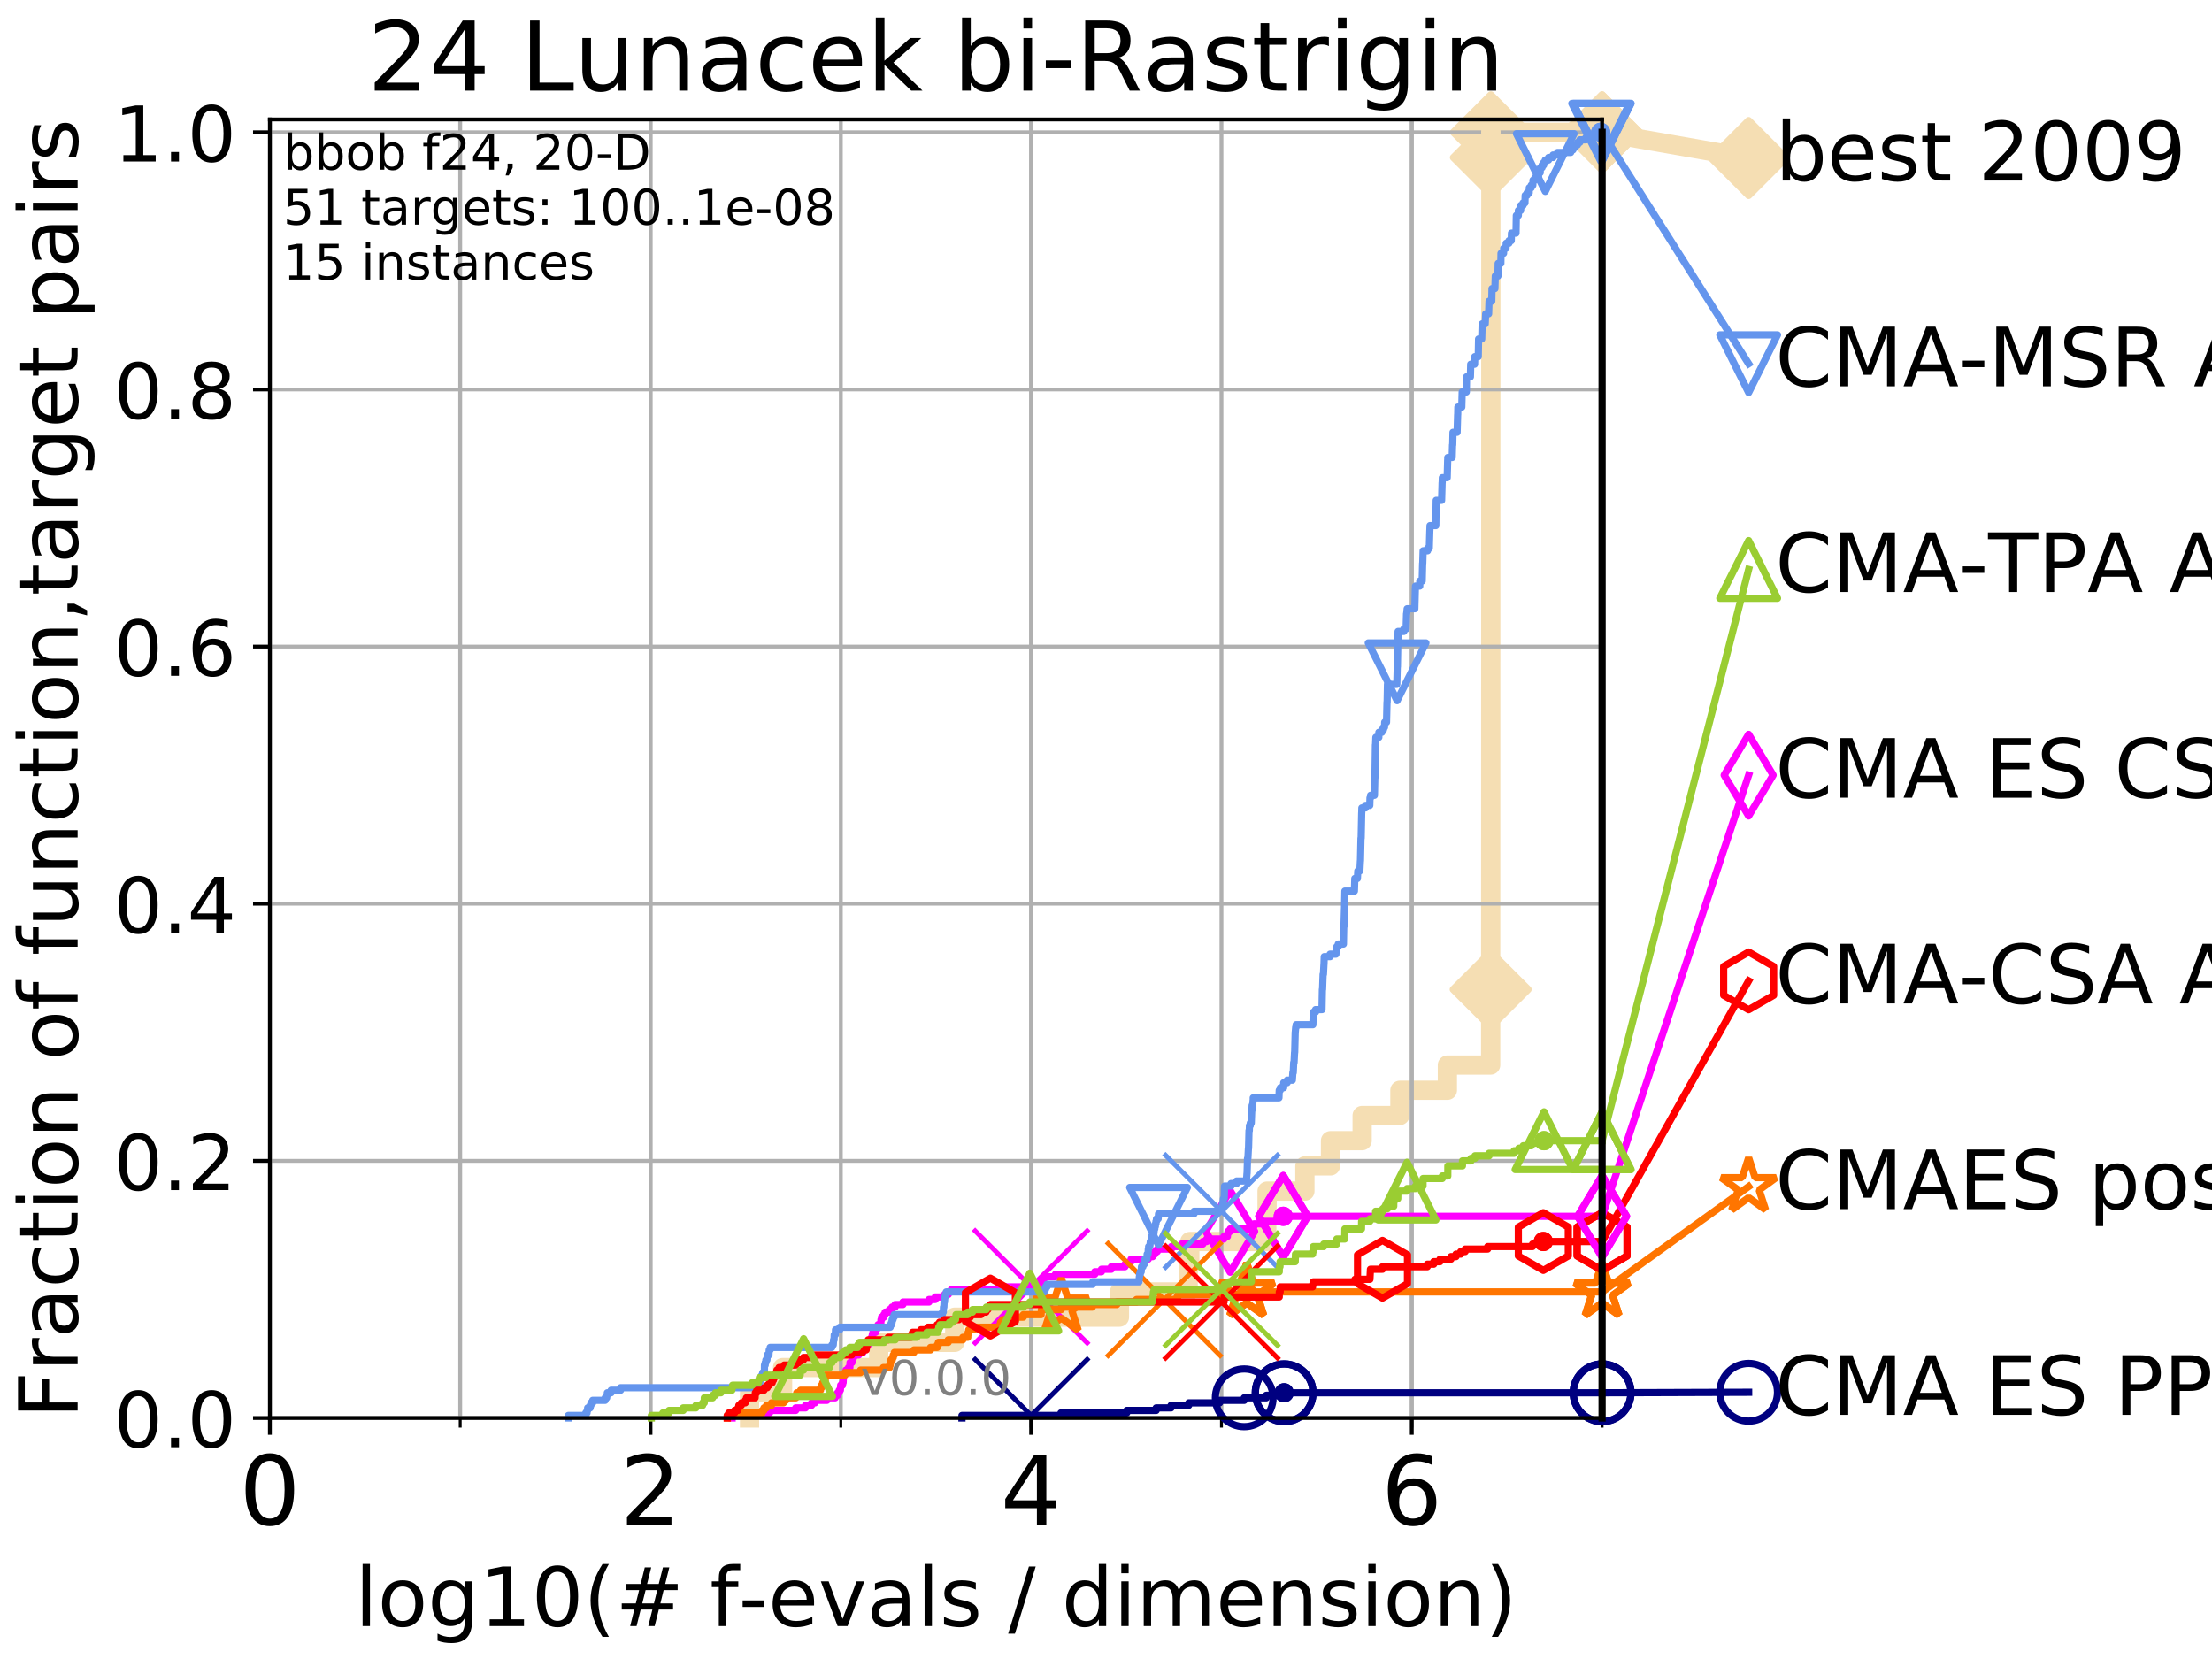 <?xml version="1.0" encoding="utf-8" standalone="no"?>
<!DOCTYPE svg PUBLIC "-//W3C//DTD SVG 1.1//EN"
  "http://www.w3.org/Graphics/SVG/1.1/DTD/svg11.dtd">
<!-- Created with matplotlib (http://matplotlib.org/) -->
<svg height="345pt" version="1.1" viewBox="0 0 460 345" width="460pt" xmlns="http://www.w3.org/2000/svg" xmlns:xlink="http://www.w3.org/1999/xlink">
 <defs>
  <style type="text/css">
*{stroke-linecap:butt;stroke-linejoin:round;}
  </style>
 </defs>
 <g id="figure_1">
  <g id="patch_1">
   <path d="M 0 345.6 
L 460.8 345.6 
L 460.8 0 
L 0 0 
z
" style="fill:#ffffff;"/>
  </g>
  <g id="axes_1">
   <g id="patch_2">
    <path d="M 56.12 294.88 
L 333.168 294.88 
L 333.168 24.84 
L 56.12 24.84 
z
" style="fill:#ffffff;"/>
   </g>
   <g id="line2d_1">
    <path d="M 155.871 294.88 
L 155.871 289.638 
L 162.742 289.638 
L 162.742 284.395 
L 182.733 284.395 
L 182.733 279.153 
L 198.545 279.153 
L 198.545 273.91 
L 232.802 273.91 
L 232.802 268.668 
L 247.092 268.668 
L 247.092 263.425 
L 247.426 263.425 
L 247.426 258.183 
L 263.436 258.183 
L 263.436 252.94 
L 263.497 252.94 
L 263.497 247.698 
L 271.362 247.698 
L 271.362 242.455 
L 276.685 242.455 
L 276.685 237.213 
L 283.266 237.213 
L 283.266 231.97 
L 291.118 231.97 
L 291.118 226.728 
L 300.993 226.728 
L 300.993 221.485 
L 309.992 221.485 
L 309.992 216.243 
L 309.993 216.243 
L 309.993 211 
L 309.994 211 
L 309.994 205.758 
L 309.996 205.758 
L 309.996 200.515 
L 309.997 200.515 
L 309.997 195.273 
L 309.998 195.273 
L 309.998 190.03 
L 310 190.03 
L 310 184.788 
L 310.001 184.788 
L 310.001 179.546 
L 310.001 179.546 
L 310.001 174.303 
L 310.003 174.303 
L 310.003 169.061 
L 310.003 169.061 
L 310.003 163.818 
L 310.005 163.818 
L 310.005 158.576 
L 310.006 158.576 
L 310.006 153.333 
L 310.007 153.333 
L 310.007 148.091 
L 310.008 148.091 
L 310.008 142.848 
L 310.009 142.848 
L 310.009 137.606 
L 310.011 137.606 
L 310.011 132.363 
L 310.011 132.363 
L 310.011 127.121 
L 310.013 127.121 
L 310.013 121.878 
L 310.014 121.878 
L 310.014 116.636 
L 310.015 116.636 
L 310.015 111.393 
L 310.016 111.393 
L 310.016 106.151 
L 310.017 106.151 
L 310.017 100.908 
L 310.019 100.908 
L 310.019 95.666 
L 310.02 95.666 
L 310.02 90.423 
L 310.021 90.423 
L 310.021 85.181 
L 310.022 85.181 
L 310.022 79.938 
L 310.023 79.938 
L 310.023 74.696 
L 310.024 74.696 
L 310.024 69.453 
L 310.025 69.453 
L 310.025 64.211 
L 310.026 64.211 
L 310.026 58.969 
L 310.027 58.969 
L 310.027 53.726 
L 310.029 53.726 
L 310.029 48.484 
L 310.03 48.484 
L 310.03 43.241 
L 310.031 43.241 
L 310.031 37.999 
L 310.032 37.999 
L 310.032 32.756 
L 310.033 32.756 
L 310.033 27.514 
L 333.168 27.514 
" style="fill:none;stroke:#f5deb3;stroke-linecap:square;stroke-width:4;"/>
   </g>
   <g id="line2d_2">
    <defs>
     <path d="M -0 7.778 
L 7.778 0 
L 0 -7.778 
L -7.778 -0 
z
" id="m2ddec04167" style="stroke:#f5deb3;stroke-linejoin:miter;stroke-width:1.5;"/>
    </defs>
    <g>
     <use style="fill:#f5deb3;stroke:#f5deb3;stroke-linejoin:miter;stroke-width:1.5;" x="309.994" xlink:href="#m2ddec04167" y="205.758"/>
     <use style="fill:#f5deb3;stroke:#f5deb3;stroke-linejoin:miter;stroke-width:1.5;" x="310.033" xlink:href="#m2ddec04167" y="32.756"/>
     <use style="fill:#f5deb3;stroke:#f5deb3;stroke-linejoin:miter;stroke-width:1.5;" x="310.033" xlink:href="#m2ddec04167" y="27.514"/>
     <use style="fill:#f5deb3;stroke:#f5deb3;stroke-linejoin:miter;stroke-width:1.5;" x="333.168" xlink:href="#m2ddec04167" y="27.514"/>
    </g>
   </g>
   <g id="line2d_3">
    <path style="fill:none;stroke:#f5deb3;stroke-linecap:square;stroke-width:4;"/>
    <g/>
   </g>
   <g id="line2d_4">
    <path d="M 333.168 27.514 
L 363.643 32.861 
" style="fill:none;stroke:#f5deb3;stroke-linecap:square;stroke-width:4;"/>
    <g>
     <use style="fill:#f5deb3;stroke:#f5deb3;stroke-linejoin:miter;stroke-width:1.5;" x="333.168" xlink:href="#m2ddec04167" y="27.514"/>
     <use style="fill:#f5deb3;stroke:#f5deb3;stroke-linejoin:miter;stroke-width:1.5;" x="363.643" xlink:href="#m2ddec04167" y="32.861"/>
    </g>
   </g>
   <g id="matplotlib.axis_1">
    <g id="xtick_1">
     <g id="line2d_5">
      <path clip-path="url(#pd4f767061c)" d="M 56.12 294.88 
L 56.12 24.84 
" style="fill:none;stroke:#b0b0b0;stroke-linecap:square;stroke-width:0.8;"/>
     </g>
     <g id="line2d_6">
      <defs>
       <path d="M 0 0 
L 0 3.5 
" id="m2cc49c81dd" style="stroke:#000000;stroke-width:0.8;"/>
      </defs>
      <g>
       <use style="stroke:#000000;stroke-width:0.8;" x="56.12" xlink:href="#m2cc49c81dd" y="294.88"/>
      </g>
     </g>
     <g id="text_1">
      <!-- 0 -->
      <defs>
       <path d="M 31.781 66.406 
Q 24.172 66.406 20.328 58.906 
Q 16.5 51.422 16.5 36.375 
Q 16.5 21.391 20.328 13.891 
Q 24.172 6.391 31.781 6.391 
Q 39.453 6.391 43.281 13.891 
Q 47.125 21.391 47.125 36.375 
Q 47.125 51.422 43.281 58.906 
Q 39.453 66.406 31.781 66.406 
z
M 31.781 74.219 
Q 44.047 74.219 50.516 64.516 
Q 56.984 54.828 56.984 36.375 
Q 56.984 17.969 50.516 8.266 
Q 44.047 -1.422 31.781 -1.422 
Q 19.531 -1.422 13.062 8.266 
Q 6.594 17.969 6.594 36.375 
Q 6.594 54.828 13.062 64.516 
Q 19.531 74.219 31.781 74.219 
z
" id="DejaVuSans-30"/>
      </defs>
      <g transform="translate(49.758 317.077)scale(0.2 -0.2)">
       <use xlink:href="#DejaVuSans-30"/>
      </g>
     </g>
    </g>
    <g id="xtick_2">
     <g id="line2d_7">
      <path clip-path="url(#pd4f767061c)" d="M 135.277 294.88 
L 135.277 24.84 
" style="fill:none;stroke:#b0b0b0;stroke-linecap:square;stroke-width:0.8;"/>
     </g>
     <g id="line2d_8">
      <g>
       <use style="stroke:#000000;stroke-width:0.8;" x="135.277" xlink:href="#m2cc49c81dd" y="294.88"/>
      </g>
     </g>
     <g id="text_2">
      <!-- 2 -->
      <defs>
       <path d="M 19.188 8.297 
L 53.609 8.297 
L 53.609 0 
L 7.328 0 
L 7.328 8.297 
Q 12.938 14.109 22.625 23.891 
Q 32.328 33.688 34.812 36.531 
Q 39.547 41.844 41.422 45.531 
Q 43.312 49.219 43.312 52.781 
Q 43.312 58.594 39.234 62.25 
Q 35.156 65.922 28.609 65.922 
Q 23.969 65.922 18.812 64.312 
Q 13.672 62.703 7.812 59.422 
L 7.812 69.391 
Q 13.766 71.781 18.938 73 
Q 24.125 74.219 28.422 74.219 
Q 39.75 74.219 46.484 68.547 
Q 53.219 62.891 53.219 53.422 
Q 53.219 48.922 51.531 44.891 
Q 49.859 40.875 45.406 35.406 
Q 44.188 33.984 37.641 27.219 
Q 31.109 20.453 19.188 8.297 
z
" id="DejaVuSans-32"/>
      </defs>
      <g transform="translate(128.914 317.077)scale(0.2 -0.2)">
       <use xlink:href="#DejaVuSans-32"/>
      </g>
     </g>
    </g>
    <g id="xtick_3">
     <g id="line2d_9">
      <path clip-path="url(#pd4f767061c)" d="M 214.433 294.88 
L 214.433 24.84 
" style="fill:none;stroke:#b0b0b0;stroke-linecap:square;stroke-width:0.8;"/>
     </g>
     <g id="line2d_10">
      <g>
       <use style="stroke:#000000;stroke-width:0.8;" x="214.433" xlink:href="#m2cc49c81dd" y="294.88"/>
      </g>
     </g>
     <g id="text_3">
      <!-- 4 -->
      <defs>
       <path d="M 37.797 64.312 
L 12.891 25.391 
L 37.797 25.391 
z
M 35.203 72.906 
L 47.609 72.906 
L 47.609 25.391 
L 58.016 25.391 
L 58.016 17.188 
L 47.609 17.188 
L 47.609 0 
L 37.797 0 
L 37.797 17.188 
L 4.891 17.188 
L 4.891 26.703 
z
" id="DejaVuSans-34"/>
      </defs>
      <g transform="translate(208.071 317.077)scale(0.2 -0.2)">
       <use xlink:href="#DejaVuSans-34"/>
      </g>
     </g>
    </g>
    <g id="xtick_4">
     <g id="line2d_11">
      <path clip-path="url(#pd4f767061c)" d="M 293.59 294.88 
L 293.59 24.84 
" style="fill:none;stroke:#b0b0b0;stroke-linecap:square;stroke-width:0.8;"/>
     </g>
     <g id="line2d_12">
      <g>
       <use style="stroke:#000000;stroke-width:0.8;" x="293.59" xlink:href="#m2cc49c81dd" y="294.88"/>
      </g>
     </g>
     <g id="text_4">
      <!-- 6 -->
      <defs>
       <path d="M 33.016 40.375 
Q 26.375 40.375 22.484 35.828 
Q 18.609 31.297 18.609 23.391 
Q 18.609 15.531 22.484 10.953 
Q 26.375 6.391 33.016 6.391 
Q 39.656 6.391 43.531 10.953 
Q 47.406 15.531 47.406 23.391 
Q 47.406 31.297 43.531 35.828 
Q 39.656 40.375 33.016 40.375 
z
M 52.594 71.297 
L 52.594 62.312 
Q 48.875 64.062 45.094 64.984 
Q 41.312 65.922 37.594 65.922 
Q 27.828 65.922 22.672 59.328 
Q 17.531 52.734 16.797 39.406 
Q 19.672 43.656 24.016 45.922 
Q 28.375 48.188 33.594 48.188 
Q 44.578 48.188 50.953 41.516 
Q 57.328 34.859 57.328 23.391 
Q 57.328 12.156 50.688 5.359 
Q 44.047 -1.422 33.016 -1.422 
Q 20.359 -1.422 13.672 8.266 
Q 6.984 17.969 6.984 36.375 
Q 6.984 53.656 15.188 63.938 
Q 23.391 74.219 37.203 74.219 
Q 40.922 74.219 44.703 73.484 
Q 48.484 72.75 52.594 71.297 
z
" id="DejaVuSans-36"/>
      </defs>
      <g transform="translate(287.227 317.077)scale(0.2 -0.2)">
       <use xlink:href="#DejaVuSans-36"/>
      </g>
     </g>
    </g>
    <g id="xtick_5">
     <g id="line2d_13">
      <path clip-path="url(#pd4f767061c)" d="M 56.12 294.88 
L 56.12 24.84 
" style="fill:none;stroke:#b0b0b0;stroke-linecap:square;stroke-width:0.8;"/>
     </g>
     <g id="line2d_14">
      <defs>
       <path d="M 0 0 
L 0 2 
" id="m5d4074f59b" style="stroke:#000000;stroke-width:0.6;"/>
      </defs>
      <g>
       <use style="stroke:#000000;stroke-width:0.6;" x="56.12" xlink:href="#m5d4074f59b" y="294.88"/>
      </g>
     </g>
    </g>
    <g id="xtick_6">
     <g id="line2d_15">
      <path clip-path="url(#pd4f767061c)" d="M 95.698 294.88 
L 95.698 24.84 
" style="fill:none;stroke:#b0b0b0;stroke-linecap:square;stroke-width:0.8;"/>
     </g>
     <g id="line2d_16">
      <g>
       <use style="stroke:#000000;stroke-width:0.6;" x="95.698" xlink:href="#m5d4074f59b" y="294.88"/>
      </g>
     </g>
    </g>
    <g id="xtick_7">
     <g id="line2d_17">
      <path clip-path="url(#pd4f767061c)" d="M 135.277 294.88 
L 135.277 24.84 
" style="fill:none;stroke:#b0b0b0;stroke-linecap:square;stroke-width:0.8;"/>
     </g>
     <g id="line2d_18">
      <g>
       <use style="stroke:#000000;stroke-width:0.6;" x="135.277" xlink:href="#m5d4074f59b" y="294.88"/>
      </g>
     </g>
    </g>
    <g id="xtick_8">
     <g id="line2d_19">
      <path clip-path="url(#pd4f767061c)" d="M 174.855 294.88 
L 174.855 24.84 
" style="fill:none;stroke:#b0b0b0;stroke-linecap:square;stroke-width:0.8;"/>
     </g>
     <g id="line2d_20">
      <g>
       <use style="stroke:#000000;stroke-width:0.6;" x="174.855" xlink:href="#m5d4074f59b" y="294.88"/>
      </g>
     </g>
    </g>
    <g id="xtick_9">
     <g id="line2d_21">
      <path clip-path="url(#pd4f767061c)" d="M 214.433 294.88 
L 214.433 24.84 
" style="fill:none;stroke:#b0b0b0;stroke-linecap:square;stroke-width:0.8;"/>
     </g>
     <g id="line2d_22">
      <g>
       <use style="stroke:#000000;stroke-width:0.6;" x="214.433" xlink:href="#m5d4074f59b" y="294.88"/>
      </g>
     </g>
    </g>
    <g id="xtick_10">
     <g id="line2d_23">
      <path clip-path="url(#pd4f767061c)" d="M 254.011 294.88 
L 254.011 24.84 
" style="fill:none;stroke:#b0b0b0;stroke-linecap:square;stroke-width:0.8;"/>
     </g>
     <g id="line2d_24">
      <g>
       <use style="stroke:#000000;stroke-width:0.6;" x="254.011" xlink:href="#m5d4074f59b" y="294.88"/>
      </g>
     </g>
    </g>
    <g id="xtick_11">
     <g id="line2d_25">
      <path clip-path="url(#pd4f767061c)" d="M 293.59 294.88 
L 293.59 24.84 
" style="fill:none;stroke:#b0b0b0;stroke-linecap:square;stroke-width:0.8;"/>
     </g>
     <g id="line2d_26">
      <g>
       <use style="stroke:#000000;stroke-width:0.6;" x="293.59" xlink:href="#m5d4074f59b" y="294.88"/>
      </g>
     </g>
    </g>
    <g id="xtick_12">
     <g id="line2d_27">
      <path clip-path="url(#pd4f767061c)" d="M 333.168 294.88 
L 333.168 24.84 
" style="fill:none;stroke:#b0b0b0;stroke-linecap:square;stroke-width:0.8;"/>
     </g>
     <g id="line2d_28">
      <g>
       <use style="stroke:#000000;stroke-width:0.6;" x="333.168" xlink:href="#m5d4074f59b" y="294.88"/>
      </g>
     </g>
    </g>
    <g id="text_5">
     <!-- log10(# f-evals / dimension) -->
     <defs>
      <path d="M 9.422 75.984 
L 18.406 75.984 
L 18.406 0 
L 9.422 0 
z
" id="DejaVuSans-6c"/>
      <path d="M 30.609 48.391 
Q 23.391 48.391 19.188 42.75 
Q 14.984 37.109 14.984 27.297 
Q 14.984 17.484 19.156 11.844 
Q 23.344 6.203 30.609 6.203 
Q 37.797 6.203 41.984 11.859 
Q 46.188 17.531 46.188 27.297 
Q 46.188 37.016 41.984 42.703 
Q 37.797 48.391 30.609 48.391 
z
M 30.609 56 
Q 42.328 56 49.016 48.375 
Q 55.719 40.766 55.719 27.297 
Q 55.719 13.875 49.016 6.219 
Q 42.328 -1.422 30.609 -1.422 
Q 18.844 -1.422 12.172 6.219 
Q 5.516 13.875 5.516 27.297 
Q 5.516 40.766 12.172 48.375 
Q 18.844 56 30.609 56 
z
" id="DejaVuSans-6f"/>
      <path d="M 45.406 27.984 
Q 45.406 37.75 41.375 43.109 
Q 37.359 48.484 30.078 48.484 
Q 22.859 48.484 18.828 43.109 
Q 14.797 37.75 14.797 27.984 
Q 14.797 18.266 18.828 12.891 
Q 22.859 7.516 30.078 7.516 
Q 37.359 7.516 41.375 12.891 
Q 45.406 18.266 45.406 27.984 
z
M 54.391 6.781 
Q 54.391 -7.172 48.188 -13.984 
Q 42 -20.797 29.203 -20.797 
Q 24.469 -20.797 20.266 -20.094 
Q 16.062 -19.391 12.109 -17.922 
L 12.109 -9.188 
Q 16.062 -11.328 19.922 -12.344 
Q 23.781 -13.375 27.781 -13.375 
Q 36.625 -13.375 41.016 -8.766 
Q 45.406 -4.156 45.406 5.172 
L 45.406 9.625 
Q 42.625 4.781 38.281 2.391 
Q 33.938 0 27.875 0 
Q 17.828 0 11.672 7.656 
Q 5.516 15.328 5.516 27.984 
Q 5.516 40.672 11.672 48.328 
Q 17.828 56 27.875 56 
Q 33.938 56 38.281 53.609 
Q 42.625 51.219 45.406 46.391 
L 45.406 54.688 
L 54.391 54.688 
z
" id="DejaVuSans-67"/>
      <path d="M 12.406 8.297 
L 28.516 8.297 
L 28.516 63.922 
L 10.984 60.406 
L 10.984 69.391 
L 28.422 72.906 
L 38.281 72.906 
L 38.281 8.297 
L 54.391 8.297 
L 54.391 0 
L 12.406 0 
z
" id="DejaVuSans-31"/>
      <path d="M 31 75.875 
Q 24.469 64.656 21.281 53.656 
Q 18.109 42.672 18.109 31.391 
Q 18.109 20.125 21.312 9.062 
Q 24.516 -2 31 -13.188 
L 23.188 -13.188 
Q 15.875 -1.703 12.234 9.375 
Q 8.594 20.453 8.594 31.391 
Q 8.594 42.281 12.203 53.312 
Q 15.828 64.359 23.188 75.875 
z
" id="DejaVuSans-28"/>
      <path d="M 51.125 44 
L 36.922 44 
L 32.812 27.688 
L 47.125 27.688 
z
M 43.797 71.781 
L 38.719 51.516 
L 52.984 51.516 
L 58.109 71.781 
L 65.922 71.781 
L 60.891 51.516 
L 76.125 51.516 
L 76.125 44 
L 58.984 44 
L 54.984 27.688 
L 70.516 27.688 
L 70.516 20.219 
L 53.078 20.219 
L 48 0 
L 40.188 0 
L 45.219 20.219 
L 30.906 20.219 
L 25.875 0 
L 18.016 0 
L 23.094 20.219 
L 7.719 20.219 
L 7.719 27.688 
L 24.906 27.688 
L 29 44 
L 13.281 44 
L 13.281 51.516 
L 30.906 51.516 
L 35.891 71.781 
z
" id="DejaVuSans-23"/>
      <path id="DejaVuSans-20"/>
      <path d="M 37.109 75.984 
L 37.109 68.5 
L 28.516 68.5 
Q 23.688 68.5 21.797 66.547 
Q 19.922 64.594 19.922 59.516 
L 19.922 54.688 
L 34.719 54.688 
L 34.719 47.703 
L 19.922 47.703 
L 19.922 0 
L 10.891 0 
L 10.891 47.703 
L 2.297 47.703 
L 2.297 54.688 
L 10.891 54.688 
L 10.891 58.5 
Q 10.891 67.625 15.141 71.797 
Q 19.391 75.984 28.609 75.984 
z
" id="DejaVuSans-66"/>
      <path d="M 4.891 31.391 
L 31.203 31.391 
L 31.203 23.391 
L 4.891 23.391 
z
" id="DejaVuSans-2d"/>
      <path d="M 56.203 29.594 
L 56.203 25.203 
L 14.891 25.203 
Q 15.484 15.922 20.484 11.062 
Q 25.484 6.203 34.422 6.203 
Q 39.594 6.203 44.453 7.469 
Q 49.312 8.734 54.109 11.281 
L 54.109 2.781 
Q 49.266 0.734 44.188 -0.344 
Q 39.109 -1.422 33.891 -1.422 
Q 20.797 -1.422 13.156 6.188 
Q 5.516 13.812 5.516 26.812 
Q 5.516 40.234 12.766 48.109 
Q 20.016 56 32.328 56 
Q 43.359 56 49.781 48.891 
Q 56.203 41.797 56.203 29.594 
z
M 47.219 32.234 
Q 47.125 39.594 43.094 43.984 
Q 39.062 48.391 32.422 48.391 
Q 24.906 48.391 20.391 44.141 
Q 15.875 39.891 15.188 32.172 
z
" id="DejaVuSans-65"/>
      <path d="M 2.984 54.688 
L 12.5 54.688 
L 29.594 8.797 
L 46.688 54.688 
L 56.203 54.688 
L 35.688 0 
L 23.484 0 
z
" id="DejaVuSans-76"/>
      <path d="M 34.281 27.484 
Q 23.391 27.484 19.188 25 
Q 14.984 22.516 14.984 16.5 
Q 14.984 11.719 18.141 8.906 
Q 21.297 6.109 26.703 6.109 
Q 34.188 6.109 38.703 11.406 
Q 43.219 16.703 43.219 25.484 
L 43.219 27.484 
z
M 52.203 31.203 
L 52.203 0 
L 43.219 0 
L 43.219 8.297 
Q 40.141 3.328 35.547 0.953 
Q 30.953 -1.422 24.312 -1.422 
Q 15.922 -1.422 10.953 3.297 
Q 6 8.016 6 15.922 
Q 6 25.141 12.172 29.828 
Q 18.359 34.516 30.609 34.516 
L 43.219 34.516 
L 43.219 35.406 
Q 43.219 41.609 39.141 45 
Q 35.062 48.391 27.688 48.391 
Q 23 48.391 18.547 47.266 
Q 14.109 46.141 10.016 43.891 
L 10.016 52.203 
Q 14.938 54.109 19.578 55.047 
Q 24.219 56 28.609 56 
Q 40.484 56 46.344 49.844 
Q 52.203 43.703 52.203 31.203 
z
" id="DejaVuSans-61"/>
      <path d="M 44.281 53.078 
L 44.281 44.578 
Q 40.484 46.531 36.375 47.5 
Q 32.281 48.484 27.875 48.484 
Q 21.188 48.484 17.844 46.438 
Q 14.5 44.391 14.5 40.281 
Q 14.5 37.156 16.891 35.375 
Q 19.281 33.594 26.516 31.984 
L 29.594 31.297 
Q 39.156 29.25 43.188 25.516 
Q 47.219 21.781 47.219 15.094 
Q 47.219 7.469 41.188 3.016 
Q 35.156 -1.422 24.609 -1.422 
Q 20.219 -1.422 15.453 -0.562 
Q 10.688 0.297 5.422 2 
L 5.422 11.281 
Q 10.406 8.688 15.234 7.391 
Q 20.062 6.109 24.812 6.109 
Q 31.156 6.109 34.562 8.281 
Q 37.984 10.453 37.984 14.406 
Q 37.984 18.062 35.516 20.016 
Q 33.062 21.969 24.703 23.781 
L 21.578 24.516 
Q 13.234 26.266 9.516 29.906 
Q 5.812 33.547 5.812 39.891 
Q 5.812 47.609 11.281 51.797 
Q 16.75 56 26.812 56 
Q 31.781 56 36.172 55.266 
Q 40.578 54.547 44.281 53.078 
z
" id="DejaVuSans-73"/>
      <path d="M 25.391 72.906 
L 33.688 72.906 
L 8.297 -9.281 
L 0 -9.281 
z
" id="DejaVuSans-2f"/>
      <path d="M 45.406 46.391 
L 45.406 75.984 
L 54.391 75.984 
L 54.391 0 
L 45.406 0 
L 45.406 8.203 
Q 42.578 3.328 38.25 0.953 
Q 33.938 -1.422 27.875 -1.422 
Q 17.969 -1.422 11.734 6.484 
Q 5.516 14.406 5.516 27.297 
Q 5.516 40.188 11.734 48.094 
Q 17.969 56 27.875 56 
Q 33.938 56 38.25 53.625 
Q 42.578 51.266 45.406 46.391 
z
M 14.797 27.297 
Q 14.797 17.391 18.875 11.75 
Q 22.953 6.109 30.078 6.109 
Q 37.203 6.109 41.297 11.75 
Q 45.406 17.391 45.406 27.297 
Q 45.406 37.203 41.297 42.844 
Q 37.203 48.484 30.078 48.484 
Q 22.953 48.484 18.875 42.844 
Q 14.797 37.203 14.797 27.297 
z
" id="DejaVuSans-64"/>
      <path d="M 9.422 54.688 
L 18.406 54.688 
L 18.406 0 
L 9.422 0 
z
M 9.422 75.984 
L 18.406 75.984 
L 18.406 64.594 
L 9.422 64.594 
z
" id="DejaVuSans-69"/>
      <path d="M 52 44.188 
Q 55.375 50.25 60.062 53.125 
Q 64.75 56 71.094 56 
Q 79.641 56 84.281 50.016 
Q 88.922 44.047 88.922 33.016 
L 88.922 0 
L 79.891 0 
L 79.891 32.719 
Q 79.891 40.578 77.094 44.375 
Q 74.312 48.188 68.609 48.188 
Q 61.625 48.188 57.562 43.547 
Q 53.516 38.922 53.516 30.906 
L 53.516 0 
L 44.484 0 
L 44.484 32.719 
Q 44.484 40.625 41.703 44.406 
Q 38.922 48.188 33.109 48.188 
Q 26.219 48.188 22.156 43.531 
Q 18.109 38.875 18.109 30.906 
L 18.109 0 
L 9.078 0 
L 9.078 54.688 
L 18.109 54.688 
L 18.109 46.188 
Q 21.188 51.219 25.484 53.609 
Q 29.781 56 35.688 56 
Q 41.656 56 45.828 52.969 
Q 50 49.953 52 44.188 
z
" id="DejaVuSans-6d"/>
      <path d="M 54.891 33.016 
L 54.891 0 
L 45.906 0 
L 45.906 32.719 
Q 45.906 40.484 42.875 44.328 
Q 39.844 48.188 33.797 48.188 
Q 26.516 48.188 22.312 43.547 
Q 18.109 38.922 18.109 30.906 
L 18.109 0 
L 9.078 0 
L 9.078 54.688 
L 18.109 54.688 
L 18.109 46.188 
Q 21.344 51.125 25.703 53.562 
Q 30.078 56 35.797 56 
Q 45.219 56 50.047 50.172 
Q 54.891 44.344 54.891 33.016 
z
" id="DejaVuSans-6e"/>
      <path d="M 8.016 75.875 
L 15.828 75.875 
Q 23.141 64.359 26.781 53.312 
Q 30.422 42.281 30.422 31.391 
Q 30.422 20.453 26.781 9.375 
Q 23.141 -1.703 15.828 -13.188 
L 8.016 -13.188 
Q 14.5 -2 17.703 9.062 
Q 20.906 20.125 20.906 31.391 
Q 20.906 42.672 17.703 53.656 
Q 14.5 64.656 8.016 75.875 
z
" id="DejaVuSans-29"/>
     </defs>
     <g transform="translate(73.803 338.154)scale(0.17 -0.17)">
      <use xlink:href="#DejaVuSans-6c"/>
      <use x="27.783" xlink:href="#DejaVuSans-6f"/>
      <use x="88.965" xlink:href="#DejaVuSans-67"/>
      <use x="152.441" xlink:href="#DejaVuSans-31"/>
      <use x="216.064" xlink:href="#DejaVuSans-30"/>
      <use x="279.688" xlink:href="#DejaVuSans-28"/>
      <use x="318.701" xlink:href="#DejaVuSans-23"/>
      <use x="402.49" xlink:href="#DejaVuSans-20"/>
      <use x="434.277" xlink:href="#DejaVuSans-66"/>
      <use x="469.404" xlink:href="#DejaVuSans-2d"/>
      <use x="505.488" xlink:href="#DejaVuSans-65"/>
      <use x="567.012" xlink:href="#DejaVuSans-76"/>
      <use x="626.191" xlink:href="#DejaVuSans-61"/>
      <use x="687.471" xlink:href="#DejaVuSans-6c"/>
      <use x="715.254" xlink:href="#DejaVuSans-73"/>
      <use x="767.354" xlink:href="#DejaVuSans-20"/>
      <use x="799.141" xlink:href="#DejaVuSans-2f"/>
      <use x="832.832" xlink:href="#DejaVuSans-20"/>
      <use x="864.619" xlink:href="#DejaVuSans-64"/>
      <use x="928.096" xlink:href="#DejaVuSans-69"/>
      <use x="955.879" xlink:href="#DejaVuSans-6d"/>
      <use x="1053.291" xlink:href="#DejaVuSans-65"/>
      <use x="1114.814" xlink:href="#DejaVuSans-6e"/>
      <use x="1178.193" xlink:href="#DejaVuSans-73"/>
      <use x="1230.293" xlink:href="#DejaVuSans-69"/>
      <use x="1258.076" xlink:href="#DejaVuSans-6f"/>
      <use x="1319.258" xlink:href="#DejaVuSans-6e"/>
      <use x="1382.637" xlink:href="#DejaVuSans-29"/>
     </g>
    </g>
   </g>
   <g id="matplotlib.axis_2">
    <g id="ytick_1">
     <g id="line2d_29">
      <path clip-path="url(#pd4f767061c)" d="M 56.12 294.88 
L 333.168 294.88 
" style="fill:none;stroke:#b0b0b0;stroke-linecap:square;stroke-width:0.8;"/>
     </g>
     <g id="line2d_30">
      <defs>
       <path d="M 0 0 
L -3.5 0 
" id="ma97c0eed6b" style="stroke:#000000;stroke-width:0.8;"/>
      </defs>
      <g>
       <use style="stroke:#000000;stroke-width:0.8;" x="56.12" xlink:href="#ma97c0eed6b" y="294.88"/>
      </g>
     </g>
     <g id="text_6">
      <!-- 0.0 -->
      <defs>
       <path d="M 10.688 12.406 
L 21 12.406 
L 21 0 
L 10.688 0 
z
" id="DejaVuSans-2e"/>
      </defs>
      <g transform="translate(23.675 300.959)scale(0.16 -0.16)">
       <use xlink:href="#DejaVuSans-30"/>
       <use x="63.623" xlink:href="#DejaVuSans-2e"/>
       <use x="95.41" xlink:href="#DejaVuSans-30"/>
      </g>
     </g>
    </g>
    <g id="ytick_2">
     <g id="line2d_31">
      <path clip-path="url(#pd4f767061c)" d="M 56.12 241.407 
L 333.168 241.407 
" style="fill:none;stroke:#b0b0b0;stroke-linecap:square;stroke-width:0.8;"/>
     </g>
     <g id="line2d_32">
      <g>
       <use style="stroke:#000000;stroke-width:0.8;" x="56.12" xlink:href="#ma97c0eed6b" y="241.407"/>
      </g>
     </g>
     <g id="text_7">
      <!-- 0.2 -->
      <g transform="translate(23.675 247.485)scale(0.16 -0.16)">
       <use xlink:href="#DejaVuSans-30"/>
       <use x="63.623" xlink:href="#DejaVuSans-2e"/>
       <use x="95.41" xlink:href="#DejaVuSans-32"/>
      </g>
     </g>
    </g>
    <g id="ytick_3">
     <g id="line2d_33">
      <path clip-path="url(#pd4f767061c)" d="M 56.12 187.933 
L 333.168 187.933 
" style="fill:none;stroke:#b0b0b0;stroke-linecap:square;stroke-width:0.8;"/>
     </g>
     <g id="line2d_34">
      <g>
       <use style="stroke:#000000;stroke-width:0.8;" x="56.12" xlink:href="#ma97c0eed6b" y="187.933"/>
      </g>
     </g>
     <g id="text_8">
      <!-- 0.4 -->
      <g transform="translate(23.675 194.012)scale(0.16 -0.16)">
       <use xlink:href="#DejaVuSans-30"/>
       <use x="63.623" xlink:href="#DejaVuSans-2e"/>
       <use x="95.41" xlink:href="#DejaVuSans-34"/>
      </g>
     </g>
    </g>
    <g id="ytick_4">
     <g id="line2d_35">
      <path clip-path="url(#pd4f767061c)" d="M 56.12 134.46 
L 333.168 134.46 
" style="fill:none;stroke:#b0b0b0;stroke-linecap:square;stroke-width:0.8;"/>
     </g>
     <g id="line2d_36">
      <g>
       <use style="stroke:#000000;stroke-width:0.8;" x="56.12" xlink:href="#ma97c0eed6b" y="134.46"/>
      </g>
     </g>
     <g id="text_9">
      <!-- 0.6 -->
      <g transform="translate(23.675 140.539)scale(0.16 -0.16)">
       <use xlink:href="#DejaVuSans-30"/>
       <use x="63.623" xlink:href="#DejaVuSans-2e"/>
       <use x="95.41" xlink:href="#DejaVuSans-36"/>
      </g>
     </g>
    </g>
    <g id="ytick_5">
     <g id="line2d_37">
      <path clip-path="url(#pd4f767061c)" d="M 56.12 80.987 
L 333.168 80.987 
" style="fill:none;stroke:#b0b0b0;stroke-linecap:square;stroke-width:0.8;"/>
     </g>
     <g id="line2d_38">
      <g>
       <use style="stroke:#000000;stroke-width:0.8;" x="56.12" xlink:href="#ma97c0eed6b" y="80.987"/>
      </g>
     </g>
     <g id="text_10">
      <!-- 0.8 -->
      <defs>
       <path d="M 31.781 34.625 
Q 24.75 34.625 20.719 30.859 
Q 16.703 27.094 16.703 20.516 
Q 16.703 13.922 20.719 10.156 
Q 24.75 6.391 31.781 6.391 
Q 38.812 6.391 42.859 10.172 
Q 46.922 13.969 46.922 20.516 
Q 46.922 27.094 42.891 30.859 
Q 38.875 34.625 31.781 34.625 
z
M 21.922 38.812 
Q 15.578 40.375 12.031 44.719 
Q 8.5 49.078 8.5 55.328 
Q 8.5 64.062 14.719 69.141 
Q 20.953 74.219 31.781 74.219 
Q 42.672 74.219 48.875 69.141 
Q 55.078 64.062 55.078 55.328 
Q 55.078 49.078 51.531 44.719 
Q 48 40.375 41.703 38.812 
Q 48.828 37.156 52.797 32.312 
Q 56.781 27.484 56.781 20.516 
Q 56.781 9.906 50.312 4.234 
Q 43.844 -1.422 31.781 -1.422 
Q 19.734 -1.422 13.25 4.234 
Q 6.781 9.906 6.781 20.516 
Q 6.781 27.484 10.781 32.312 
Q 14.797 37.156 21.922 38.812 
z
M 18.312 54.391 
Q 18.312 48.734 21.844 45.562 
Q 25.391 42.391 31.781 42.391 
Q 38.141 42.391 41.719 45.562 
Q 45.312 48.734 45.312 54.391 
Q 45.312 60.062 41.719 63.234 
Q 38.141 66.406 31.781 66.406 
Q 25.391 66.406 21.844 63.234 
Q 18.312 60.062 18.312 54.391 
z
" id="DejaVuSans-38"/>
      </defs>
      <g transform="translate(23.675 87.066)scale(0.16 -0.16)">
       <use xlink:href="#DejaVuSans-30"/>
       <use x="63.623" xlink:href="#DejaVuSans-2e"/>
       <use x="95.41" xlink:href="#DejaVuSans-38"/>
      </g>
     </g>
    </g>
    <g id="ytick_6">
     <g id="line2d_39">
      <path clip-path="url(#pd4f767061c)" d="M 56.12 27.514 
L 333.168 27.514 
" style="fill:none;stroke:#b0b0b0;stroke-linecap:square;stroke-width:0.8;"/>
     </g>
     <g id="line2d_40">
      <g>
       <use style="stroke:#000000;stroke-width:0.8;" x="56.12" xlink:href="#ma97c0eed6b" y="27.514"/>
      </g>
     </g>
     <g id="text_11">
      <!-- 1.0 -->
      <g transform="translate(23.675 33.592)scale(0.16 -0.16)">
       <use xlink:href="#DejaVuSans-31"/>
       <use x="63.623" xlink:href="#DejaVuSans-2e"/>
       <use x="95.41" xlink:href="#DejaVuSans-30"/>
      </g>
     </g>
    </g>
    <g id="text_12">
     <!-- Fraction of function,target pairs -->
     <defs>
      <path d="M 9.812 72.906 
L 51.703 72.906 
L 51.703 64.594 
L 19.672 64.594 
L 19.672 43.109 
L 48.578 43.109 
L 48.578 34.812 
L 19.672 34.812 
L 19.672 0 
L 9.812 0 
z
" id="DejaVuSans-46"/>
      <path d="M 41.109 46.297 
Q 39.594 47.172 37.812 47.578 
Q 36.031 48 33.891 48 
Q 26.266 48 22.188 43.047 
Q 18.109 38.094 18.109 28.812 
L 18.109 0 
L 9.078 0 
L 9.078 54.688 
L 18.109 54.688 
L 18.109 46.188 
Q 20.953 51.172 25.484 53.578 
Q 30.031 56 36.531 56 
Q 37.453 56 38.578 55.875 
Q 39.703 55.766 41.062 55.516 
z
" id="DejaVuSans-72"/>
      <path d="M 48.781 52.594 
L 48.781 44.188 
Q 44.969 46.297 41.141 47.344 
Q 37.312 48.391 33.406 48.391 
Q 24.656 48.391 19.812 42.844 
Q 14.984 37.312 14.984 27.297 
Q 14.984 17.281 19.812 11.734 
Q 24.656 6.203 33.406 6.203 
Q 37.312 6.203 41.141 7.25 
Q 44.969 8.297 48.781 10.406 
L 48.781 2.094 
Q 45.016 0.344 40.984 -0.531 
Q 36.969 -1.422 32.422 -1.422 
Q 20.062 -1.422 12.781 6.344 
Q 5.516 14.109 5.516 27.297 
Q 5.516 40.672 12.859 48.328 
Q 20.219 56 33.016 56 
Q 37.156 56 41.109 55.141 
Q 45.062 54.297 48.781 52.594 
z
" id="DejaVuSans-63"/>
      <path d="M 18.312 70.219 
L 18.312 54.688 
L 36.812 54.688 
L 36.812 47.703 
L 18.312 47.703 
L 18.312 18.016 
Q 18.312 11.328 20.141 9.422 
Q 21.969 7.516 27.594 7.516 
L 36.812 7.516 
L 36.812 0 
L 27.594 0 
Q 17.188 0 13.234 3.875 
Q 9.281 7.766 9.281 18.016 
L 9.281 47.703 
L 2.688 47.703 
L 2.688 54.688 
L 9.281 54.688 
L 9.281 70.219 
z
" id="DejaVuSans-74"/>
      <path d="M 8.5 21.578 
L 8.5 54.688 
L 17.484 54.688 
L 17.484 21.922 
Q 17.484 14.156 20.5 10.266 
Q 23.531 6.391 29.594 6.391 
Q 36.859 6.391 41.078 11.031 
Q 45.312 15.672 45.312 23.688 
L 45.312 54.688 
L 54.297 54.688 
L 54.297 0 
L 45.312 0 
L 45.312 8.406 
Q 42.047 3.422 37.719 1 
Q 33.406 -1.422 27.688 -1.422 
Q 18.266 -1.422 13.375 4.438 
Q 8.5 10.297 8.5 21.578 
z
M 31.109 56 
z
" id="DejaVuSans-75"/>
      <path d="M 11.719 12.406 
L 22.016 12.406 
L 22.016 4 
L 14.016 -11.625 
L 7.719 -11.625 
L 11.719 4 
z
" id="DejaVuSans-2c"/>
      <path d="M 18.109 8.203 
L 18.109 -20.797 
L 9.078 -20.797 
L 9.078 54.688 
L 18.109 54.688 
L 18.109 46.391 
Q 20.953 51.266 25.266 53.625 
Q 29.594 56 35.594 56 
Q 45.562 56 51.781 48.094 
Q 58.016 40.188 58.016 27.297 
Q 58.016 14.406 51.781 6.484 
Q 45.562 -1.422 35.594 -1.422 
Q 29.594 -1.422 25.266 0.953 
Q 20.953 3.328 18.109 8.203 
z
M 48.688 27.297 
Q 48.688 37.203 44.609 42.844 
Q 40.531 48.484 33.406 48.484 
Q 26.266 48.484 22.188 42.844 
Q 18.109 37.203 18.109 27.297 
Q 18.109 17.391 22.188 11.75 
Q 26.266 6.109 33.406 6.109 
Q 40.531 6.109 44.609 11.75 
Q 48.688 17.391 48.688 27.297 
z
" id="DejaVuSans-70"/>
     </defs>
     <g transform="translate(16.14 294.999)rotate(-90)scale(0.17 -0.17)">
      <use xlink:href="#DejaVuSans-46"/>
      <use x="57.41" xlink:href="#DejaVuSans-72"/>
      <use x="98.523" xlink:href="#DejaVuSans-61"/>
      <use x="159.803" xlink:href="#DejaVuSans-63"/>
      <use x="214.783" xlink:href="#DejaVuSans-74"/>
      <use x="253.992" xlink:href="#DejaVuSans-69"/>
      <use x="281.775" xlink:href="#DejaVuSans-6f"/>
      <use x="342.957" xlink:href="#DejaVuSans-6e"/>
      <use x="406.336" xlink:href="#DejaVuSans-20"/>
      <use x="438.123" xlink:href="#DejaVuSans-6f"/>
      <use x="499.305" xlink:href="#DejaVuSans-66"/>
      <use x="534.51" xlink:href="#DejaVuSans-20"/>
      <use x="566.297" xlink:href="#DejaVuSans-66"/>
      <use x="601.502" xlink:href="#DejaVuSans-75"/>
      <use x="664.881" xlink:href="#DejaVuSans-6e"/>
      <use x="728.26" xlink:href="#DejaVuSans-63"/>
      <use x="783.24" xlink:href="#DejaVuSans-74"/>
      <use x="822.449" xlink:href="#DejaVuSans-69"/>
      <use x="850.232" xlink:href="#DejaVuSans-6f"/>
      <use x="911.414" xlink:href="#DejaVuSans-6e"/>
      <use x="974.793" xlink:href="#DejaVuSans-2c"/>
      <use x="1006.58" xlink:href="#DejaVuSans-74"/>
      <use x="1045.789" xlink:href="#DejaVuSans-61"/>
      <use x="1107.068" xlink:href="#DejaVuSans-72"/>
      <use x="1148.166" xlink:href="#DejaVuSans-67"/>
      <use x="1211.643" xlink:href="#DejaVuSans-65"/>
      <use x="1273.166" xlink:href="#DejaVuSans-74"/>
      <use x="1312.375" xlink:href="#DejaVuSans-20"/>
      <use x="1344.162" xlink:href="#DejaVuSans-70"/>
      <use x="1407.639" xlink:href="#DejaVuSans-61"/>
      <use x="1468.918" xlink:href="#DejaVuSans-69"/>
      <use x="1496.701" xlink:href="#DejaVuSans-72"/>
      <use x="1537.814" xlink:href="#DejaVuSans-73"/>
     </g>
    </g>
   </g>
   <g id="line2d_41">
    <defs>
     <path d="M 0 1.5 
C 0.398 1.5 0.779 1.342 1.061 1.061 
C 1.342 0.779 1.5 0.398 1.5 0 
C 1.5 -0.398 1.342 -0.779 1.061 -1.061 
C 0.779 -1.342 0.398 -1.5 0 -1.5 
C -0.398 -1.5 -0.779 -1.342 -1.061 -1.061 
C -1.342 -0.779 -1.5 -0.398 -1.5 0 
C -1.5 0.398 -1.342 0.779 -1.061 1.061 
C -0.779 1.342 -0.398 1.5 0 1.5 
z
" id="m011fe8339a" style="stroke:#f5deb3;"/>
    </defs>
    <g>
     <use style="fill:#f5deb3;stroke:#f5deb3;" x="310.033" xlink:href="#m011fe8339a" y="27.514"/>
     <use style="fill:#f5deb3;stroke:#f5deb3;" x="310.033" xlink:href="#m011fe8339a" y="27.514"/>
    </g>
   </g>
   <g id="line2d_42">
    <defs>
     <path d="M 0 1.5 
C 0.398 1.5 0.779 1.342 1.061 1.061 
C 1.342 0.779 1.5 0.398 1.5 0 
C 1.5 -0.398 1.342 -0.779 1.061 -1.061 
C 0.779 -1.342 0.398 -1.5 0 -1.5 
C -0.398 -1.5 -0.779 -1.342 -1.061 -1.061 
C -1.342 -0.779 -1.5 -0.398 -1.5 0 
C -1.5 0.398 -1.342 0.779 -1.061 1.061 
C -0.779 1.342 -0.398 1.5 0 1.5 
z
" id="m5cc6c850e8" style="stroke:#000080;"/>
    </defs>
    <g>
     <use style="fill:#000080;stroke:#000080;" x="267.051" xlink:href="#m5cc6c850e8" y="289.638"/>
     <use style="fill:#000080;stroke:#000080;" x="267.051" xlink:href="#m5cc6c850e8" y="289.638"/>
    </g>
   </g>
   <g id="line2d_43">
    <path d="M 200.043 294.88 
L 200.043 294.356 
L 220.616 294.356 
L 220.616 293.832 
L 234.321 293.832 
L 234.321 293.307 
L 240.432 293.307 
L 240.432 292.783 
L 243.525 292.783 
L 243.525 292.259 
L 247.203 292.259 
L 247.203 291.735 
L 253.631 291.735 
L 253.631 291.21 
L 258.746 291.21 
L 258.746 290.686 
L 263.327 290.686 
L 263.327 290.162 
L 267.051 290.162 
L 267.051 289.638 
L 333.168 289.638 
" style="fill:none;stroke:#000080;stroke-linecap:square;stroke-width:1.5;"/>
   </g>
   <g id="line2d_44">
    <defs>
     <path d="M 0 6 
C 1.591 6 3.117 5.368 4.243 4.243 
C 5.368 3.117 6 1.591 6 0 
C 6 -1.591 5.368 -3.117 4.243 -4.243 
C 3.117 -5.368 1.591 -6 0 -6 
C -1.591 -6 -3.117 -5.368 -4.243 -4.243 
C -5.368 -3.117 -6 -1.591 -6 0 
C -6 1.591 -5.368 3.117 -4.243 4.243 
C -3.117 5.368 -1.591 6 0 6 
z
" id="m9cb378190f" style="stroke:#000080;stroke-width:1.5;"/>
    </defs>
    <g>
     <use style="fill:none;stroke:#000080;stroke-width:1.5;" x="258.746" xlink:href="#m9cb378190f" y="290.686"/>
     <use style="fill:none;stroke:#000080;stroke-width:1.5;" x="267.051" xlink:href="#m9cb378190f" y="289.638"/>
     <use style="fill:none;stroke:#000080;stroke-width:1.5;" x="267.051" xlink:href="#m9cb378190f" y="289.638"/>
     <use style="fill:none;stroke:#000080;stroke-width:1.5;" x="333.168" xlink:href="#m9cb378190f" y="289.638"/>
    </g>
   </g>
   <g id="line2d_45">
    <path style="fill:none;stroke:#000080;stroke-linecap:square;stroke-width:1.5;"/>
    <g/>
   </g>
   <g id="line2d_46">
    <path clip-path="url(#pd4f767061c)" d="M 214.433 294.356 
" style="fill:none;stroke:#000080;stroke-linecap:square;stroke-width:1.5;"/>
    <defs>
     <path d="M -12 12 
L 12 -12 
M -12 -12 
L 12 12 
" id="m78ba2d49b6" style="stroke:#000080;"/>
    </defs>
    <g clip-path="url(#pd4f767061c)">
     <use style="fill:#000080;stroke:#000080;" x="214.433" xlink:href="#m78ba2d49b6" y="294.356"/>
    </g>
   </g>
   <g id="line2d_47">
    <defs>
     <path d="M 0 1.5 
C 0.398 1.5 0.779 1.342 1.061 1.061 
C 1.342 0.779 1.5 0.398 1.5 0 
C 1.5 -0.398 1.342 -0.779 1.061 -1.061 
C 0.779 -1.342 0.398 -1.5 0 -1.5 
C -0.398 -1.5 -0.779 -1.342 -1.061 -1.061 
C -1.342 -0.779 -1.5 -0.398 -1.5 0 
C -1.5 0.398 -1.342 0.779 -1.061 1.061 
C -0.779 1.342 -0.398 1.5 0 1.5 
z
" id="me823ee08a5" style="stroke:#ff00ff;"/>
    </defs>
    <g>
     <use style="fill:#ff00ff;stroke:#ff00ff;" x="266.863" xlink:href="#me823ee08a5" y="252.94"/>
     <use style="fill:#ff00ff;stroke:#ff00ff;" x="266.863" xlink:href="#me823ee08a5" y="252.94"/>
    </g>
   </g>
   <g id="line2d_48">
    <path d="M 152.25 294.88 
L 152.25 294.356 
L 157.904 294.356 
L 157.904 293.832 
L 160.054 293.832 
L 160.054 293.307 
L 165.472 293.307 
L 165.472 292.783 
L 167.503 292.783 
L 167.503 292.259 
L 168.765 292.259 
L 168.765 291.735 
L 169.496 291.735 
L 169.496 291.21 
L 171.966 291.21 
L 171.966 290.686 
L 173.671 290.686 
L 173.671 290.162 
L 174.192 290.162 
L 174.192 289.638 
L 174.515 289.638 
L 174.515 289.113 
L 174.758 289.113 
L 174.825 288.065 
L 175.209 288.065 
L 175.209 287.541 
L 175.334 287.541 
L 175.401 285.968 
L 175.713 285.968 
L 175.713 285.444 
L 175.923 285.444 
L 175.923 284.919 
L 176.445 284.919 
L 176.445 284.395 
L 176.744 284.395 
L 176.763 283.347 
L 177.179 283.347 
L 177.235 282.298 
L 177.54 282.298 
L 177.54 281.774 
L 178.597 281.774 
L 178.597 281.25 
L 179.464 281.25 
L 179.464 280.725 
L 179.706 280.725 
L 179.706 280.201 
L 179.976 280.201 
L 179.976 279.677 
L 180.564 279.677 
L 180.564 279.153 
L 180.885 279.153 
L 180.885 278.628 
L 181.237 278.628 
L 181.237 278.104 
L 181.398 278.104 
L 181.398 277.58 
L 181.531 277.58 
L 181.531 277.056 
L 182.106 277.056 
L 182.106 276.531 
L 182.304 276.531 
L 182.304 276.007 
L 182.6 276.007 
L 182.6 275.483 
L 183.167 275.483 
L 183.214 274.434 
L 183.328 274.434 
L 183.328 273.91 
L 183.811 273.91 
L 183.811 273.386 
L 184.077 273.386 
L 184.077 272.862 
L 184.947 272.862 
L 184.947 272.337 
L 185.501 272.337 
L 185.501 271.813 
L 186.145 271.813 
L 186.145 271.289 
L 187.78 271.289 
L 187.78 270.765 
L 193.188 270.765 
L 193.188 270.24 
L 194.492 270.24 
L 194.492 269.716 
L 196.433 269.716 
L 196.433 269.192 
L 197.207 269.192 
L 197.207 268.668 
L 197.844 268.668 
L 197.844 268.143 
L 207.927 268.143 
L 207.927 267.619 
L 216.122 267.619 
L 216.122 267.095 
L 216.334 267.095 
L 216.334 266.571 
L 217.023 266.571 
L 217.063 265.522 
L 219.482 265.522 
L 219.482 264.998 
L 227.669 264.998 
L 227.669 264.474 
L 229.057 264.474 
L 229.057 263.949 
L 231.103 263.949 
L 231.103 263.425 
L 233.945 263.425 
L 233.945 262.901 
L 234.905 262.901 
L 234.905 262.377 
L 235.213 262.377 
L 235.213 261.852 
L 238.788 261.852 
L 238.788 261.328 
L 239.703 261.328 
L 239.703 260.804 
L 240.161 260.804 
L 240.161 260.28 
L 240.661 260.28 
L 240.661 259.755 
L 243.606 259.755 
L 243.606 259.231 
L 245.698 259.231 
L 245.698 258.707 
L 250.148 258.707 
L 250.148 258.183 
L 250.929 258.183 
L 250.929 257.658 
L 254.514 257.658 
L 254.514 257.134 
L 255.248 257.134 
L 255.248 256.61 
L 255.36 256.61 
L 255.36 256.086 
L 255.823 256.086 
L 255.823 255.561 
L 260.061 255.561 
L 260.061 255.037 
L 260.779 255.037 
L 260.779 254.513 
L 262.112 254.513 
L 262.112 253.989 
L 265.533 253.989 
L 265.533 253.464 
L 266.863 253.464 
L 266.863 252.94 
L 333.168 252.94 
L 333.168 252.94 
" style="fill:none;stroke:#ff00ff;stroke-linecap:square;stroke-width:1.5;"/>
   </g>
   <g id="line2d_49">
    <defs>
     <path d="M -0 8.485 
L 5.091 0 
L 0 -8.485 
L -5.091 -0 
z
" id="m3e6f1f5738" style="stroke:#ff00ff;stroke-linejoin:miter;stroke-width:1.5;"/>
    </defs>
    <g>
     <use style="fill:none;stroke:#ff00ff;stroke-linejoin:miter;stroke-width:1.5;" x="255.823" xlink:href="#m3e6f1f5738" y="256.086"/>
     <use style="fill:none;stroke:#ff00ff;stroke-linejoin:miter;stroke-width:1.5;" x="266.863" xlink:href="#m3e6f1f5738" y="252.94"/>
     <use style="fill:none;stroke:#ff00ff;stroke-linejoin:miter;stroke-width:1.5;" x="266.863" xlink:href="#m3e6f1f5738" y="252.94"/>
     <use style="fill:none;stroke:#ff00ff;stroke-linejoin:miter;stroke-width:1.5;" x="333.168" xlink:href="#m3e6f1f5738" y="252.94"/>
    </g>
   </g>
   <g id="line2d_50">
    <path style="fill:none;stroke:#ff00ff;stroke-linecap:square;stroke-width:1.5;"/>
    <g/>
   </g>
   <g id="line2d_51">
    <path clip-path="url(#pd4f767061c)" d="M 214.433 267.619 
" style="fill:none;stroke:#ff00ff;stroke-linecap:square;stroke-width:1.5;"/>
    <defs>
     <path d="M -12 12 
L 12 -12 
M -12 -12 
L 12 12 
" id="m29d6159f05" style="stroke:#ff00ff;"/>
    </defs>
    <g clip-path="url(#pd4f767061c)">
     <use style="fill:#ff00ff;stroke:#ff00ff;" x="214.433" xlink:href="#m29d6159f05" y="267.619"/>
    </g>
   </g>
   <g id="line2d_52">
    <defs>
     <path d="M 0 1.5 
C 0.398 1.5 0.779 1.342 1.061 1.061 
C 1.342 0.779 1.5 0.398 1.5 0 
C 1.5 -0.398 1.342 -0.779 1.061 -1.061 
C 0.779 -1.342 0.398 -1.5 0 -1.5 
C -0.398 -1.5 -0.779 -1.342 -1.061 -1.061 
C -1.342 -0.779 -1.5 -0.398 -1.5 0 
C -1.5 0.398 -1.342 0.779 -1.061 1.061 
C -0.779 1.342 -0.398 1.5 0 1.5 
z
" id="mbd6b9a290e" style="stroke:#ff7500;"/>
    </defs>
    <g>
     <use style="fill:#ff7500;stroke:#ff7500;" x="259.268" xlink:href="#mbd6b9a290e" y="268.668"/>
     <use style="fill:#ff7500;stroke:#ff7500;" x="259.268" xlink:href="#mbd6b9a290e" y="268.668"/>
    </g>
   </g>
   <g id="line2d_53">
    <path d="M 151.279 294.88 
L 151.279 294.356 
L 153.194 294.356 
L 153.194 293.832 
L 158.502 293.832 
L 158.502 293.307 
L 158.871 293.307 
L 158.871 292.783 
L 159.395 292.783 
L 159.395 292.259 
L 160.438 292.259 
L 160.438 291.735 
L 162.934 291.735 
L 162.934 291.21 
L 163.429 291.21 
L 163.429 290.686 
L 165.504 290.686 
L 165.504 290.162 
L 165.685 290.162 
L 165.685 289.638 
L 166.485 289.638 
L 166.485 289.113 
L 170.63 289.113 
L 170.63 288.589 
L 170.844 288.589 
L 170.844 288.065 
L 171.078 288.065 
L 171.078 287.541 
L 171.368 287.541 
L 171.368 287.016 
L 171.611 287.016 
L 171.611 286.492 
L 171.639 286.492 
L 171.639 285.968 
L 175.684 285.968 
L 175.684 285.444 
L 178.952 285.444 
L 178.952 284.919 
L 183.686 284.919 
L 183.686 284.395 
L 185 284.395 
L 185 283.871 
L 185.145 283.871 
L 185.145 283.347 
L 185.251 283.347 
L 185.251 282.822 
L 185.553 282.822 
L 185.553 282.298 
L 185.762 282.298 
L 185.762 281.774 
L 185.977 281.774 
L 185.977 281.25 
L 190.05 281.25 
L 190.05 280.725 
L 193.502 280.725 
L 193.502 280.201 
L 194.911 280.201 
L 194.911 279.677 
L 195.145 279.677 
L 195.145 279.153 
L 197.187 279.153 
L 197.187 278.628 
L 200.226 278.628 
L 200.226 278.104 
L 201.257 278.104 
L 201.257 277.58 
L 201.318 277.58 
L 201.318 277.056 
L 201.446 277.056 
L 201.446 276.531 
L 202.525 276.531 
L 202.525 276.007 
L 207.912 276.007 
L 207.912 275.483 
L 208.057 275.483 
L 208.057 274.959 
L 208.497 274.959 
L 208.497 274.434 
L 211.198 274.434 
L 211.198 273.91 
L 212.813 273.91 
L 212.813 273.386 
L 216.51 273.386 
L 216.51 272.862 
L 216.552 272.862 
L 216.552 272.337 
L 220.707 272.337 
L 220.707 271.813 
L 227.158 271.813 
L 227.158 271.289 
L 232.259 271.289 
L 232.259 270.765 
L 236.342 270.765 
L 236.342 270.24 
L 244.743 270.24 
L 244.743 269.716 
L 244.971 269.716 
L 244.971 269.192 
L 259.268 269.192 
L 259.268 268.668 
L 333.168 268.668 
" style="fill:none;stroke:#ff7500;stroke-linecap:square;stroke-width:1.5;"/>
   </g>
   <g id="line2d_54">
    <defs>
     <path d="M 0 -6 
L -1.347 -1.854 
L -5.706 -1.854 
L -2.18 0.708 
L -3.527 4.854 
L -0 2.292 
L 3.527 4.854 
L 2.18 0.708 
L 5.706 -1.854 
L 1.347 -1.854 
z
" id="ma1baf8a5ff" style="stroke:#ff7500;stroke-linejoin:bevel;stroke-width:1.5;"/>
    </defs>
    <g>
     <use style="fill:none;stroke:#ff7500;stroke-linejoin:bevel;stroke-width:1.5;" x="220.707" xlink:href="#ma1baf8a5ff" y="271.813"/>
     <use style="fill:none;stroke:#ff7500;stroke-linejoin:bevel;stroke-width:1.5;" x="259.268" xlink:href="#ma1baf8a5ff" y="268.668"/>
     <use style="fill:none;stroke:#ff7500;stroke-linejoin:bevel;stroke-width:1.5;" x="259.268" xlink:href="#ma1baf8a5ff" y="268.668"/>
     <use style="fill:none;stroke:#ff7500;stroke-linejoin:bevel;stroke-width:1.5;" x="333.168" xlink:href="#ma1baf8a5ff" y="268.668"/>
    </g>
   </g>
   <g id="line2d_55">
    <path style="fill:none;stroke:#ff7500;stroke-linecap:square;stroke-width:1.5;"/>
    <g/>
   </g>
   <g id="line2d_56">
    <path clip-path="url(#pd4f767061c)" d="M 242.097 270.24 
" style="fill:none;stroke:#ff7500;stroke-linecap:square;stroke-width:1.5;"/>
    <defs>
     <path d="M -12 12 
L 12 -12 
M -12 -12 
L 12 12 
" id="m4ab990a78d" style="stroke:#ff7500;"/>
    </defs>
    <g clip-path="url(#pd4f767061c)">
     <use style="fill:#ff7500;stroke:#ff7500;" x="242.097" xlink:href="#m4ab990a78d" y="270.24"/>
    </g>
   </g>
   <g id="line2d_57">
    <defs>
     <path d="M 0 1.5 
C 0.398 1.5 0.779 1.342 1.061 1.061 
C 1.342 0.779 1.5 0.398 1.5 0 
C 1.5 -0.398 1.342 -0.779 1.061 -1.061 
C 0.779 -1.342 0.398 -1.5 0 -1.5 
C -0.398 -1.5 -0.779 -1.342 -1.061 -1.061 
C -1.342 -0.779 -1.5 -0.398 -1.5 0 
C -1.5 0.398 -1.342 0.779 -1.061 1.061 
C -0.779 1.342 -0.398 1.5 0 1.5 
z
" id="m423da28bd5" style="stroke:#6495ed;"/>
    </defs>
    <g>
     <use style="fill:#6495ed;stroke:#6495ed;" x="332.871" xlink:href="#m423da28bd5" y="27.514"/>
     <use style="fill:#6495ed;stroke:#6495ed;" x="332.871" xlink:href="#m423da28bd5" y="27.514"/>
    </g>
   </g>
   <g id="line2d_58">
    <path d="M 118.187 294.88 
L 118.187 294.356 
L 121.798 294.356 
L 121.798 293.832 
L 122.078 293.832 
L 122.078 293.307 
L 122.207 293.307 
L 122.207 292.783 
L 122.732 292.783 
L 122.732 292.259 
L 122.892 292.259 
L 122.892 291.735 
L 123.259 291.735 
L 123.259 291.21 
L 125.839 291.21 
L 125.839 290.686 
L 126.164 290.686 
L 126.164 290.162 
L 126.294 290.162 
L 126.294 289.638 
L 127.087 289.638 
L 127.087 289.113 
L 129.047 289.113 
L 129.047 288.589 
L 157.012 288.589 
L 157.012 288.065 
L 157.432 288.065 
L 157.432 287.541 
L 158.023 287.541 
L 158.023 287.016 
L 158.137 287.016 
L 158.137 286.492 
L 158.421 286.492 
L 158.421 285.968 
L 158.617 285.968 
L 158.617 285.444 
L 158.963 285.444 
L 158.978 283.871 
L 159.133 283.871 
L 159.133 283.347 
L 159.27 283.347 
L 159.27 282.822 
L 159.492 282.822 
L 159.548 281.774 
L 159.907 281.774 
L 159.96 280.725 
L 160.161 280.725 
L 160.161 280.201 
L 172.996 280.201 
L 172.996 279.677 
L 173.28 279.677 
L 173.352 278.628 
L 173.452 278.628 
L 173.488 277.58 
L 173.716 277.58 
L 173.752 276.531 
L 174.64 276.531 
L 174.64 276.007 
L 185.126 276.007 
L 185.126 275.483 
L 185.392 275.483 
L 185.392 274.959 
L 185.525 274.959 
L 185.525 274.434 
L 185.704 274.434 
L 185.704 273.91 
L 185.943 273.91 
L 185.943 273.386 
L 195.971 273.386 
L 195.971 272.862 
L 196.164 272.862 
L 196.205 271.813 
L 196.281 271.813 
L 196.325 270.765 
L 196.397 270.765 
L 196.49 269.716 
L 196.583 269.716 
L 196.583 269.192 
L 196.773 269.192 
L 196.773 268.668 
L 217.217 268.668 
L 217.217 268.143 
L 217.423 268.143 
L 217.423 267.619 
L 217.734 267.619 
L 217.734 267.095 
L 227.237 267.095 
L 227.237 266.571 
L 236.86 266.571 
L 236.935 265.522 
L 236.977 265.522 
L 236.977 264.998 
L 237.129 264.998 
L 237.129 264.474 
L 237.32 264.474 
L 237.375 263.425 
L 237.678 263.425 
L 237.678 262.901 
L 237.977 262.901 
L 238.081 261.852 
L 238.505 261.852 
L 238.556 260.804 
L 238.74 260.804 
L 238.797 259.755 
L 238.865 259.755 
L 238.865 259.231 
L 239.113 259.231 
L 239.219 258.183 
L 239.434 258.183 
L 239.434 257.134 
L 239.73 257.134 
L 239.73 256.61 
L 239.948 256.61 
L 240.058 255.561 
L 240.143 255.561 
L 240.143 255.037 
L 240.266 255.037 
L 240.266 254.513 
L 240.386 254.513 
L 240.386 253.989 
L 240.5 253.989 
L 240.5 253.464 
L 240.848 253.464 
L 240.924 252.416 
L 248.314 252.416 
L 248.314 251.892 
L 254.171 251.892 
L 254.211 250.319 
L 254.335 250.319 
L 254.414 249.27 
L 254.583 249.27 
L 254.659 246.649 
L 256.005 246.649 
L 256.005 246.125 
L 257.164 246.125 
L 257.164 245.601 
L 259.213 245.601 
L 259.32 244.028 
L 259.338 244.028 
L 259.433 240.882 
L 259.509 240.882 
L 259.62 238.785 
L 259.644 238.785 
L 259.74 235.116 
L 259.805 235.116 
L 259.835 234.067 
L 260.006 234.067 
L 260.006 233.543 
L 260.203 233.543 
L 260.307 230.922 
L 260.356 230.922 
L 260.394 229.873 
L 260.495 229.873 
L 260.594 228.825 
L 260.615 228.825 
L 260.615 228.301 
L 265.964 228.301 
L 266.028 226.728 
L 266.247 226.728 
L 266.247 226.204 
L 266.945 226.204 
L 266.953 225.155 
L 267.681 225.155 
L 267.681 224.631 
L 268.752 224.631 
L 268.858 223.058 
L 268.938 223.058 
L 269.033 220.961 
L 269.107 220.961 
L 269.213 218.864 
L 269.24 218.864 
L 269.348 214.67 
L 269.358 214.67 
L 269.45 213.622 
L 269.545 213.622 
L 269.545 213.097 
L 273.021 213.097 
L 273.118 210.476 
L 273.581 210.476 
L 273.581 209.952 
L 274.917 209.952 
L 274.997 205.758 
L 275.035 205.758 
L 275.146 202.612 
L 275.214 202.612 
L 275.322 200.515 
L 275.332 200.515 
L 275.381 198.943 
L 276.6 198.943 
L 276.6 198.418 
L 277.818 198.418 
L 277.818 197.894 
L 277.942 197.894 
L 278 196.846 
L 278.301 196.846 
L 278.301 196.321 
L 279.369 196.321 
L 279.436 192.652 
L 279.491 192.652 
L 279.595 188.982 
L 279.603 188.982 
L 279.677 185.312 
L 281.653 185.312 
L 281.74 182.691 
L 282.282 182.691 
L 282.363 181.118 
L 282.79 181.118 
L 282.9 179.021 
L 282.915 179.021 
L 283.023 174.303 
L 283.061 174.303 
L 283.171 169.061 
L 283.182 169.061 
L 283.21 168.012 
L 283.967 168.012 
L 283.967 167.488 
L 284.853 167.488 
L 284.898 165.915 
L 285.022 165.915 
L 285.022 165.391 
L 285.817 165.391 
L 285.902 161.721 
L 285.929 161.721 
L 286.028 154.906 
L 286.053 154.906 
L 286.121 153.333 
L 286.737 153.333 
L 286.745 152.285 
L 287.376 152.285 
L 287.376 151.76 
L 287.695 151.76 
L 287.695 151.236 
L 287.916 151.236 
L 287.956 150.188 
L 288.337 150.188 
L 288.44 145.994 
L 288.466 145.994 
L 288.536 142.324 
L 290.472 142.324 
L 290.572 138.654 
L 290.596 138.654 
L 290.697 132.887 
L 290.716 132.887 
L 290.742 131.315 
L 291.93 131.315 
L 291.93 130.79 
L 292.408 130.79 
L 292.501 127.645 
L 292.527 127.645 
L 292.63 126.596 
L 294.223 126.596 
L 294.334 122.403 
L 294.362 122.403 
L 294.362 121.878 
L 295.246 121.878 
L 295.256 120.83 
L 295.754 120.83 
L 295.846 117.16 
L 295.87 117.16 
L 295.949 114.539 
L 296.873 114.539 
L 296.873 114.015 
L 297.23 114.015 
L 297.339 110.345 
L 297.347 110.345 
L 297.384 109.296 
L 298.591 109.296 
L 298.668 104.054 
L 299.793 104.054 
L 299.897 100.384 
L 299.914 100.384 
L 299.947 99.336 
L 300.953 99.336 
L 301.057 95.666 
L 301.075 95.666 
L 301.075 95.142 
L 301.99 95.142 
L 302.066 92.52 
L 302.103 92.52 
L 302.161 89.899 
L 303.02 89.899 
L 303.129 86.229 
L 303.142 86.229 
L 303.175 84.657 
L 303.989 84.657 
L 304.074 81.511 
L 304.933 81.511 
L 304.98 78.366 
L 305.777 78.366 
L 305.847 75.744 
L 306.645 75.744 
L 306.688 74.172 
L 307.412 74.172 
L 307.481 70.502 
L 308.134 70.502 
L 308.225 67.356 
L 308.859 67.356 
L 308.956 65.259 
L 309.569 65.259 
L 309.655 62.638 
L 310.225 62.638 
L 310.276 60.017 
L 310.874 60.017 
L 310.954 57.396 
L 311.509 57.396 
L 311.552 54.775 
L 312.111 54.775 
L 312.146 52.678 
L 312.677 52.678 
L 312.702 51.629 
L 313.187 51.629 
L 313.225 50.581 
L 313.794 50.581 
L 313.794 50.056 
L 314.272 50.056 
L 314.32 48.484 
L 315.266 48.484 
L 315.33 44.814 
L 315.75 44.814 
L 315.758 43.765 
L 316.225 43.765 
L 316.254 42.717 
L 316.729 42.717 
L 316.729 42.193 
L 317.12 42.193 
L 317.172 40.62 
L 317.564 40.62 
L 317.564 40.096 
L 318.007 40.096 
L 318.018 39.047 
L 318.428 39.047 
L 318.428 38.523 
L 318.759 38.523 
L 318.804 37.474 
L 319.186 37.474 
L 319.186 36.95 
L 319.945 36.95 
L 319.948 35.902 
L 320.286 35.902 
L 320.326 34.853 
L 320.684 34.853 
L 320.684 34.329 
L 321.015 34.329 
L 321.015 33.805 
L 321.35 33.805 
L 321.35 33.28 
L 322.028 33.28 
L 322.028 32.756 
L 322.972 32.756 
L 322.972 32.232 
L 323.901 32.232 
L 323.901 31.708 
L 326.635 31.708 
L 326.635 31.183 
L 327.1 31.183 
L 327.1 30.659 
L 327.589 30.659 
L 327.589 30.135 
L 328.054 30.135 
L 328.054 29.611 
L 328.531 29.611 
L 328.531 29.086 
L 329.803 29.086 
L 329.803 28.562 
L 330.645 28.562 
L 330.645 28.038 
L 332.871 28.038 
L 332.871 27.514 
L 333.168 27.514 
L 333.168 27.514 
" style="fill:none;stroke:#6495ed;stroke-linecap:square;stroke-width:1.5;"/>
   </g>
   <g id="line2d_59">
    <defs>
     <path d="M -0 6 
L 6 -6 
L -6 -6 
z
" id="me6efc49b68" style="stroke:#6495ed;stroke-linejoin:miter;stroke-width:1.5;"/>
    </defs>
    <g>
     <use style="fill:none;stroke:#6495ed;stroke-linejoin:miter;stroke-width:1.5;" x="240.924" xlink:href="#me6efc49b68" y="252.94"/>
     <use style="fill:none;stroke:#6495ed;stroke-linejoin:miter;stroke-width:1.5;" x="290.537" xlink:href="#me6efc49b68" y="139.703"/>
     <use style="fill:none;stroke:#6495ed;stroke-linejoin:miter;stroke-width:1.5;" x="321.35" xlink:href="#me6efc49b68" y="33.805"/>
     <use style="fill:none;stroke:#6495ed;stroke-linejoin:miter;stroke-width:1.5;" x="332.871" xlink:href="#me6efc49b68" y="27.514"/>
     <use style="fill:none;stroke:#6495ed;stroke-linejoin:miter;stroke-width:1.5;" x="333.168" xlink:href="#me6efc49b68" y="27.514"/>
    </g>
   </g>
   <g id="line2d_60">
    <path style="fill:none;stroke:#6495ed;stroke-linecap:square;stroke-width:1.5;"/>
    <g/>
   </g>
   <g id="line2d_61">
    <path clip-path="url(#pd4f767061c)" d="M 254.029 251.892 
" style="fill:none;stroke:#6495ed;stroke-linecap:square;stroke-width:1.5;"/>
    <defs>
     <path d="M -12 12 
L 12 -12 
M -12 -12 
L 12 12 
" id="m34dfa031e1" style="stroke:#6495ed;"/>
    </defs>
    <g clip-path="url(#pd4f767061c)">
     <use style="fill:#6495ed;stroke:#6495ed;" x="254.029" xlink:href="#m34dfa031e1" y="251.892"/>
    </g>
   </g>
   <g id="line2d_62">
    <defs>
     <path d="M 0 1.5 
C 0.398 1.5 0.779 1.342 1.061 1.061 
C 1.342 0.779 1.5 0.398 1.5 0 
C 1.5 -0.398 1.342 -0.779 1.061 -1.061 
C 0.779 -1.342 0.398 -1.5 0 -1.5 
C -0.398 -1.5 -0.779 -1.342 -1.061 -1.061 
C -1.342 -0.779 -1.5 -0.398 -1.5 0 
C -1.5 0.398 -1.342 0.779 -1.061 1.061 
C -0.779 1.342 -0.398 1.5 0 1.5 
z
" id="m528cf272c6" style="stroke:#ff0000;"/>
    </defs>
    <g>
     <use style="fill:#ff0000;stroke:#ff0000;" x="320.942" xlink:href="#m528cf272c6" y="258.183"/>
     <use style="fill:#ff0000;stroke:#ff0000;" x="320.942" xlink:href="#m528cf272c6" y="258.183"/>
    </g>
   </g>
   <g id="line2d_63">
    <path d="M 151.225 294.88 
L 151.225 294.356 
L 151.548 294.356 
L 151.548 293.832 
L 152.774 293.832 
L 152.774 293.307 
L 153.465 293.307 
L 153.465 292.783 
L 153.64 292.783 
L 153.64 292.259 
L 154.163 292.259 
L 154.163 291.735 
L 154.985 291.735 
L 154.985 291.21 
L 155.227 291.21 
L 155.227 290.686 
L 157.029 290.686 
L 157.068 289.638 
L 157.361 289.638 
L 157.361 289.113 
L 158.876 289.113 
L 158.876 288.589 
L 159.553 288.589 
L 159.553 288.065 
L 160.003 288.065 
L 160.003 287.541 
L 160.592 287.541 
L 160.592 287.016 
L 160.837 287.016 
L 160.837 286.492 
L 161.072 286.492 
L 161.072 285.968 
L 161.365 285.968 
L 161.365 285.444 
L 161.561 285.444 
L 161.561 284.919 
L 161.999 284.919 
L 161.999 284.395 
L 163.076 284.395 
L 163.076 283.871 
L 165.496 283.871 
L 165.496 283.347 
L 166.23 283.347 
L 166.23 282.822 
L 167.077 282.822 
L 167.077 282.298 
L 168.639 282.298 
L 168.639 281.774 
L 177.134 281.774 
L 177.134 281.25 
L 179.353 281.25 
L 179.353 280.725 
L 180.136 280.725 
L 180.136 280.201 
L 180.25 280.201 
L 180.329 279.153 
L 180.561 279.153 
L 180.561 278.628 
L 184.702 278.628 
L 184.702 278.104 
L 189.481 278.104 
L 189.481 277.58 
L 189.779 277.58 
L 189.779 277.056 
L 191.492 277.056 
L 191.492 276.531 
L 192.941 276.531 
L 192.941 276.007 
L 194.878 276.007 
L 194.878 275.483 
L 195.384 275.483 
L 195.384 274.959 
L 196.366 274.959 
L 196.366 274.434 
L 199.426 274.434 
L 199.426 273.91 
L 201.786 273.91 
L 201.786 273.386 
L 204 273.386 
L 204 272.862 
L 205.052 272.862 
L 205.052 272.337 
L 205.442 272.337 
L 205.442 271.813 
L 205.961 271.813 
L 205.961 271.289 
L 216.709 271.289 
L 216.709 270.765 
L 254.545 270.765 
L 254.558 269.716 
L 266.031 269.716 
L 266.037 268.668 
L 266.218 268.668 
L 266.231 267.619 
L 272.966 267.619 
L 272.966 267.095 
L 273.113 267.095 
L 273.113 266.571 
L 281.769 266.571 
L 281.769 266.046 
L 284.884 266.046 
L 284.991 263.949 
L 287.499 263.949 
L 287.499 263.425 
L 296.822 263.425 
L 296.822 262.901 
L 298.155 262.901 
L 298.155 262.377 
L 299.457 262.377 
L 299.457 261.852 
L 301.744 261.852 
L 301.744 261.328 
L 302.784 261.328 
L 302.784 260.804 
L 303.763 260.804 
L 303.763 260.28 
L 304.692 260.28 
L 304.692 259.755 
L 309.369 259.755 
L 309.369 259.231 
L 318.699 259.231 
L 318.699 258.707 
L 320.942 258.707 
L 320.942 258.183 
L 333.168 258.183 
L 333.168 258.183 
" style="fill:none;stroke:#ff0000;stroke-linecap:square;stroke-width:1.5;"/>
   </g>
   <g id="line2d_64">
    <defs>
     <path d="M 0 -6 
L -5.196 -3 
L -5.196 3 
L -0 6 
L 5.196 3 
L 5.196 -3 
z
" id="mb2d7c421b3" style="stroke:#ff0000;stroke-linejoin:miter;stroke-width:1.5;"/>
    </defs>
    <g>
     <use style="fill:none;stroke:#ff0000;stroke-linejoin:miter;stroke-width:1.5;" x="205.961" xlink:href="#mb2d7c421b3" y="271.813"/>
     <use style="fill:none;stroke:#ff0000;stroke-linejoin:miter;stroke-width:1.5;" x="287.499" xlink:href="#mb2d7c421b3" y="263.949"/>
     <use style="fill:none;stroke:#ff0000;stroke-linejoin:miter;stroke-width:1.5;" x="320.942" xlink:href="#mb2d7c421b3" y="258.183"/>
     <use style="fill:none;stroke:#ff0000;stroke-linejoin:miter;stroke-width:1.5;" x="333.168" xlink:href="#mb2d7c421b3" y="258.183"/>
    </g>
   </g>
   <g id="line2d_65">
    <path style="fill:none;stroke:#ff0000;stroke-linecap:square;stroke-width:1.5;"/>
    <g/>
   </g>
   <g id="line2d_66">
    <path clip-path="url(#pd4f767061c)" d="M 254.027 270.765 
" style="fill:none;stroke:#ff0000;stroke-linecap:square;stroke-width:1.5;"/>
    <defs>
     <path d="M -12 12 
L 12 -12 
M -12 -12 
L 12 12 
" id="m4155f4cf51" style="stroke:#ff0000;"/>
    </defs>
    <g clip-path="url(#pd4f767061c)">
     <use style="fill:#ff0000;stroke:#ff0000;" x="254.027" xlink:href="#m4155f4cf51" y="270.765"/>
    </g>
   </g>
   <g id="line2d_67">
    <defs>
     <path d="M 0 1.5 
C 0.398 1.5 0.779 1.342 1.061 1.061 
C 1.342 0.779 1.5 0.398 1.5 0 
C 1.5 -0.398 1.342 -0.779 1.061 -1.061 
C 0.779 -1.342 0.398 -1.5 0 -1.5 
C -0.398 -1.5 -0.779 -1.342 -1.061 -1.061 
C -1.342 -0.779 -1.5 -0.398 -1.5 0 
C -1.5 0.398 -1.342 0.779 -1.061 1.061 
C -0.779 1.342 -0.398 1.5 0 1.5 
z
" id="m466283c858" style="stroke:#9acd32;"/>
    </defs>
    <g>
     <use style="fill:#9acd32;stroke:#9acd32;" x="321.085" xlink:href="#m466283c858" y="237.213"/>
     <use style="fill:#9acd32;stroke:#9acd32;" x="321.085" xlink:href="#m466283c858" y="237.213"/>
    </g>
   </g>
   <g id="line2d_68">
    <path d="M 135.448 294.88 
L 135.448 294.356 
L 137.835 294.356 
L 137.835 293.832 
L 139.133 293.832 
L 139.133 293.307 
L 142.079 293.307 
L 142.079 292.783 
L 144.718 292.783 
L 144.718 292.259 
L 146.118 292.259 
L 146.118 291.735 
L 146.458 291.735 
L 146.467 290.686 
L 148.205 290.686 
L 148.205 290.162 
L 148.782 290.162 
L 148.782 289.638 
L 149.912 289.638 
L 149.912 289.113 
L 152.202 289.113 
L 152.202 288.589 
L 152.343 288.589 
L 152.343 288.065 
L 156.417 288.065 
L 156.417 287.541 
L 157.721 287.541 
L 157.721 287.016 
L 157.911 287.016 
L 157.911 286.492 
L 159.27 286.492 
L 159.27 285.968 
L 166.405 285.968 
L 166.43 284.919 
L 167.119 284.919 
L 167.119 284.395 
L 172.507 284.395 
L 172.534 283.347 
L 173.058 283.347 
L 173.058 282.822 
L 173.464 282.822 
L 173.464 282.298 
L 174.756 282.298 
L 174.756 281.774 
L 175.207 281.774 
L 175.207 281.25 
L 175.868 281.25 
L 175.868 280.725 
L 176.72 280.725 
L 176.72 280.201 
L 178.384 280.201 
L 178.384 279.677 
L 178.741 279.677 
L 178.741 279.153 
L 183.9 279.153 
L 183.9 278.628 
L 186.165 278.628 
L 186.165 278.104 
L 190.669 278.104 
L 190.669 277.58 
L 192.764 277.58 
L 192.764 277.056 
L 195.069 277.056 
L 195.069 276.531 
L 195.217 276.531 
L 195.217 276.007 
L 195.483 276.007 
L 195.483 275.483 
L 197.448 275.483 
L 197.448 274.959 
L 198.207 274.959 
L 198.207 274.434 
L 198.706 274.434 
L 198.811 273.386 
L 201.207 273.386 
L 201.207 272.862 
L 202.243 272.862 
L 202.243 272.337 
L 205.116 272.337 
L 205.116 271.813 
L 212.854 271.813 
L 212.854 271.289 
L 214.156 271.289 
L 214.156 270.765 
L 239.637 270.765 
L 239.729 269.716 
L 239.787 269.716 
L 239.865 268.668 
L 240.002 268.668 
L 240.002 268.143 
L 254.228 268.143 
L 254.228 267.619 
L 254.61 267.619 
L 254.61 267.095 
L 255.545 267.095 
L 255.545 266.571 
L 260.224 266.571 
L 260.273 264.474 
L 266.028 264.474 
L 266.046 263.425 
L 266.187 263.425 
L 266.198 262.377 
L 269.35 262.377 
L 269.406 260.804 
L 272.969 260.804 
L 272.969 260.28 
L 273.099 260.28 
L 273.122 259.231 
L 275.28 259.231 
L 275.28 258.707 
L 277.98 258.707 
L 278 257.658 
L 279.648 257.658 
L 279.674 255.561 
L 283.131 255.561 
L 283.154 253.989 
L 284.866 253.989 
L 284.866 253.464 
L 286.037 253.464 
L 286.063 251.892 
L 287.555 251.892 
L 287.555 251.367 
L 288.528 251.367 
L 288.528 250.843 
L 289.836 250.843 
L 289.845 249.795 
L 289.975 249.795 
L 289.975 249.27 
L 290.675 249.27 
L 290.703 247.698 
L 292.606 247.698 
L 292.606 247.173 
L 294.354 247.173 
L 294.354 246.649 
L 295.926 246.649 
L 295.936 245.076 
L 299.934 245.076 
L 299.934 244.552 
L 301.078 244.552 
L 301.09 242.455 
L 304.126 242.455 
L 304.131 241.407 
L 305.904 241.407 
L 305.904 240.882 
L 306.723 240.882 
L 306.723 240.358 
L 309.666 240.358 
L 309.666 239.834 
L 314.87 239.834 
L 314.87 239.31 
L 315.846 239.31 
L 315.846 238.785 
L 316.759 238.785 
L 316.759 238.261 
L 318.457 238.261 
L 318.457 237.737 
L 321.085 237.737 
L 321.085 237.213 
L 333.168 237.213 
L 333.168 237.213 
" style="fill:none;stroke:#9acd32;stroke-linecap:square;stroke-width:1.5;"/>
   </g>
   <g id="line2d_69">
    <defs>
     <path d="M 0 -6 
L -6 6 
L 6 6 
z
" id="me44f5599e7" style="stroke:#9acd32;stroke-linejoin:miter;stroke-width:1.5;"/>
    </defs>
    <g>
     <use style="fill:none;stroke:#9acd32;stroke-linejoin:miter;stroke-width:1.5;" x="167.119" xlink:href="#me44f5599e7" y="284.395"/>
     <use style="fill:none;stroke:#9acd32;stroke-linejoin:miter;stroke-width:1.5;" x="214.156" xlink:href="#me44f5599e7" y="270.765"/>
     <use style="fill:none;stroke:#9acd32;stroke-linejoin:miter;stroke-width:1.5;" x="292.606" xlink:href="#me44f5599e7" y="247.698"/>
     <use style="fill:none;stroke:#9acd32;stroke-linejoin:miter;stroke-width:1.5;" x="321.085" xlink:href="#me44f5599e7" y="237.213"/>
     <use style="fill:none;stroke:#9acd32;stroke-linejoin:miter;stroke-width:1.5;" x="333.168" xlink:href="#me44f5599e7" y="237.213"/>
    </g>
   </g>
   <g id="line2d_70">
    <path style="fill:none;stroke:#9acd32;stroke-linecap:square;stroke-width:1.5;"/>
    <g/>
   </g>
   <g id="line2d_71">
    <path clip-path="url(#pd4f767061c)" d="M 254.031 268.143 
" style="fill:none;stroke:#9acd32;stroke-linecap:square;stroke-width:1.5;"/>
    <defs>
     <path d="M -12 12 
L 12 -12 
M -12 -12 
L 12 12 
" id="m4c8ea85620" style="stroke:#9acd32;"/>
    </defs>
    <g clip-path="url(#pd4f767061c)">
     <use style="fill:#9acd32;stroke:#9acd32;" x="254.031" xlink:href="#m4c8ea85620" y="268.143"/>
    </g>
   </g>
   <g id="line2d_72">
    <path d="M 333.168 289.638 
L 363.643 289.533 
" style="fill:none;stroke:#000080;stroke-linecap:square;stroke-width:1.5;"/>
    <g>
     <use style="fill:none;stroke:#000080;stroke-width:1.5;" x="333.168" xlink:href="#m9cb378190f" y="289.638"/>
     <use style="fill:none;stroke:#000080;stroke-width:1.5;" x="363.643" xlink:href="#m9cb378190f" y="289.533"/>
    </g>
   </g>
   <g id="line2d_73">
    <path d="M 333.168 268.668 
L 363.643 246.754 
" style="fill:none;stroke:#ff7500;stroke-linecap:square;stroke-width:1.5;"/>
    <g>
     <use style="fill:none;stroke:#ff7500;stroke-linejoin:bevel;stroke-width:1.5;" x="333.168" xlink:href="#ma1baf8a5ff" y="268.668"/>
     <use style="fill:none;stroke:#ff7500;stroke-linejoin:bevel;stroke-width:1.5;" x="363.643" xlink:href="#ma1baf8a5ff" y="246.754"/>
    </g>
   </g>
   <g id="line2d_74">
    <path d="M 333.168 258.183 
L 363.643 203.975 
" style="fill:none;stroke:#ff0000;stroke-linecap:square;stroke-width:1.5;"/>
    <g>
     <use style="fill:none;stroke:#ff0000;stroke-linejoin:miter;stroke-width:1.5;" x="333.168" xlink:href="#mb2d7c421b3" y="258.183"/>
     <use style="fill:none;stroke:#ff0000;stroke-linejoin:miter;stroke-width:1.5;" x="363.643" xlink:href="#mb2d7c421b3" y="203.975"/>
    </g>
   </g>
   <g id="line2d_75">
    <path d="M 333.168 252.94 
L 363.643 161.197 
" style="fill:none;stroke:#ff00ff;stroke-linecap:square;stroke-width:1.5;"/>
    <g>
     <use style="fill:none;stroke:#ff00ff;stroke-linejoin:miter;stroke-width:1.5;" x="333.168" xlink:href="#m3e6f1f5738" y="252.94"/>
     <use style="fill:none;stroke:#ff00ff;stroke-linejoin:miter;stroke-width:1.5;" x="363.643" xlink:href="#m3e6f1f5738" y="161.197"/>
    </g>
   </g>
   <g id="line2d_76">
    <path d="M 333.168 237.213 
L 363.643 118.418 
" style="fill:none;stroke:#9acd32;stroke-linecap:square;stroke-width:1.5;"/>
    <g>
     <use style="fill:none;stroke:#9acd32;stroke-linejoin:miter;stroke-width:1.5;" x="333.168" xlink:href="#me44f5599e7" y="237.213"/>
     <use style="fill:none;stroke:#9acd32;stroke-linejoin:miter;stroke-width:1.5;" x="363.643" xlink:href="#me44f5599e7" y="118.418"/>
    </g>
   </g>
   <g id="line2d_77">
    <path d="M 333.168 27.514 
L 363.643 75.64 
" style="fill:none;stroke:#6495ed;stroke-linecap:square;stroke-width:1.5;"/>
    <g>
     <use style="fill:none;stroke:#6495ed;stroke-linejoin:miter;stroke-width:1.5;" x="333.168" xlink:href="#me6efc49b68" y="27.514"/>
     <use style="fill:none;stroke:#6495ed;stroke-linejoin:miter;stroke-width:1.5;" x="363.643" xlink:href="#me6efc49b68" y="75.64"/>
    </g>
   </g>
   <g id="line2d_78">
    <path d="M 333.168 294.88 
L 333.168 27.514 
" style="fill:none;stroke:#000000;stroke-linecap:square;stroke-width:1.5;"/>
   </g>
   <g id="patch_3">
    <path d="M 56.12 294.88 
L 56.12 24.84 
" style="fill:none;stroke:#000000;stroke-linecap:square;stroke-linejoin:miter;stroke-width:0.8;"/>
   </g>
   <g id="patch_4">
    <path d="M 333.168 294.88 
L 333.168 24.84 
" style="fill:none;stroke:#000000;stroke-linecap:square;stroke-linejoin:miter;stroke-width:0.8;"/>
   </g>
   <g id="patch_5">
    <path d="M 56.12 294.88 
L 333.168 294.88 
" style="fill:none;stroke:#000000;stroke-linecap:square;stroke-linejoin:miter;stroke-width:0.8;"/>
   </g>
   <g id="patch_6">
    <path d="M 56.12 24.84 
L 333.168 24.84 
" style="fill:none;stroke:#000000;stroke-linecap:square;stroke-linejoin:miter;stroke-width:0.8;"/>
   </g>
   <g id="text_13">
    <!-- CMA ES PPM -->
    <defs>
     <path d="M 64.406 67.281 
L 64.406 56.891 
Q 59.422 61.531 53.781 63.812 
Q 48.141 66.109 41.797 66.109 
Q 29.297 66.109 22.656 58.469 
Q 16.016 50.828 16.016 36.375 
Q 16.016 21.969 22.656 14.328 
Q 29.297 6.688 41.797 6.688 
Q 48.141 6.688 53.781 8.984 
Q 59.422 11.281 64.406 15.922 
L 64.406 5.609 
Q 59.234 2.094 53.438 0.328 
Q 47.656 -1.422 41.219 -1.422 
Q 24.656 -1.422 15.125 8.703 
Q 5.609 18.844 5.609 36.375 
Q 5.609 53.953 15.125 64.078 
Q 24.656 74.219 41.219 74.219 
Q 47.75 74.219 53.531 72.484 
Q 59.328 70.75 64.406 67.281 
z
" id="DejaVuSans-43"/>
     <path d="M 9.812 72.906 
L 24.516 72.906 
L 43.109 23.297 
L 61.812 72.906 
L 76.516 72.906 
L 76.516 0 
L 66.891 0 
L 66.891 64.016 
L 48.094 14.016 
L 38.188 14.016 
L 19.391 64.016 
L 19.391 0 
L 9.812 0 
z
" id="DejaVuSans-4d"/>
     <path d="M 34.188 63.188 
L 20.797 26.906 
L 47.609 26.906 
z
M 28.609 72.906 
L 39.797 72.906 
L 67.578 0 
L 57.328 0 
L 50.688 18.703 
L 17.828 18.703 
L 11.188 0 
L 0.781 0 
z
" id="DejaVuSans-41"/>
     <path d="M 9.812 72.906 
L 55.906 72.906 
L 55.906 64.594 
L 19.672 64.594 
L 19.672 43.016 
L 54.391 43.016 
L 54.391 34.719 
L 19.672 34.719 
L 19.672 8.297 
L 56.781 8.297 
L 56.781 0 
L 9.812 0 
z
" id="DejaVuSans-45"/>
     <path d="M 53.516 70.516 
L 53.516 60.891 
Q 47.906 63.578 42.922 64.891 
Q 37.938 66.219 33.297 66.219 
Q 25.25 66.219 20.875 63.094 
Q 16.5 59.969 16.5 54.203 
Q 16.5 49.359 19.406 46.891 
Q 22.312 44.438 30.422 42.922 
L 36.375 41.703 
Q 47.406 39.594 52.656 34.297 
Q 57.906 29 57.906 20.125 
Q 57.906 9.516 50.797 4.047 
Q 43.703 -1.422 29.984 -1.422 
Q 24.812 -1.422 18.969 -0.25 
Q 13.141 0.922 6.891 3.219 
L 6.891 13.375 
Q 12.891 10.016 18.656 8.297 
Q 24.422 6.594 29.984 6.594 
Q 38.422 6.594 43.016 9.906 
Q 47.609 13.234 47.609 19.391 
Q 47.609 24.75 44.312 27.781 
Q 41.016 30.812 33.5 32.328 
L 27.484 33.5 
Q 16.453 35.688 11.516 40.375 
Q 6.594 45.062 6.594 53.422 
Q 6.594 63.094 13.406 68.656 
Q 20.219 74.219 32.172 74.219 
Q 37.312 74.219 42.625 73.281 
Q 47.953 72.359 53.516 70.516 
z
" id="DejaVuSans-53"/>
     <path d="M 19.672 64.797 
L 19.672 37.406 
L 32.078 37.406 
Q 38.969 37.406 42.719 40.969 
Q 46.484 44.531 46.484 51.125 
Q 46.484 57.672 42.719 61.234 
Q 38.969 64.797 32.078 64.797 
z
M 9.812 72.906 
L 32.078 72.906 
Q 44.344 72.906 50.609 67.359 
Q 56.891 61.812 56.891 51.125 
Q 56.891 40.328 50.609 34.812 
Q 44.344 29.297 32.078 29.297 
L 19.672 29.297 
L 19.672 0 
L 9.812 0 
z
" id="DejaVuSans-50"/>
    </defs>
    <g transform="translate(369.184 294.224)scale(0.17 -0.17)">
     <use xlink:href="#DejaVuSans-43"/>
     <use x="69.824" xlink:href="#DejaVuSans-4d"/>
     <use x="156.104" xlink:href="#DejaVuSans-41"/>
     <use x="224.512" xlink:href="#DejaVuSans-20"/>
     <use x="256.299" xlink:href="#DejaVuSans-45"/>
     <use x="319.482" xlink:href="#DejaVuSans-53"/>
     <use x="382.959" xlink:href="#DejaVuSans-20"/>
     <use x="414.746" xlink:href="#DejaVuSans-50"/>
     <use x="475.049" xlink:href="#DejaVuSans-50"/>
     <use x="535.352" xlink:href="#DejaVuSans-4d"/>
    </g>
   </g>
   <g id="text_14">
    <!-- CMAES posi -->
    <g transform="translate(369.184 251.445)scale(0.17 -0.17)">
     <use xlink:href="#DejaVuSans-43"/>
     <use x="69.824" xlink:href="#DejaVuSans-4d"/>
     <use x="156.104" xlink:href="#DejaVuSans-41"/>
     <use x="224.512" xlink:href="#DejaVuSans-45"/>
     <use x="287.695" xlink:href="#DejaVuSans-53"/>
     <use x="351.172" xlink:href="#DejaVuSans-20"/>
     <use x="382.959" xlink:href="#DejaVuSans-70"/>
     <use x="446.436" xlink:href="#DejaVuSans-6f"/>
     <use x="507.617" xlink:href="#DejaVuSans-73"/>
     <use x="559.717" xlink:href="#DejaVuSans-69"/>
    </g>
   </g>
   <g id="text_15">
    <!-- CMA-CSA At -->
    <g transform="translate(369.184 208.666)scale(0.17 -0.17)">
     <use xlink:href="#DejaVuSans-43"/>
     <use x="69.824" xlink:href="#DejaVuSans-4d"/>
     <use x="156.104" xlink:href="#DejaVuSans-41"/>
     <use x="224.48" xlink:href="#DejaVuSans-2d"/>
     <use x="260.564" xlink:href="#DejaVuSans-43"/>
     <use x="330.389" xlink:href="#DejaVuSans-53"/>
     <use x="393.881" xlink:href="#DejaVuSans-41"/>
     <use x="462.289" xlink:href="#DejaVuSans-20"/>
     <use x="494.076" xlink:href="#DejaVuSans-41"/>
     <use x="562.469" xlink:href="#DejaVuSans-74"/>
    </g>
   </g>
   <g id="text_16">
    <!-- CMA ES CSA -->
    <g transform="translate(369.184 165.888)scale(0.17 -0.17)">
     <use xlink:href="#DejaVuSans-43"/>
     <use x="69.824" xlink:href="#DejaVuSans-4d"/>
     <use x="156.104" xlink:href="#DejaVuSans-41"/>
     <use x="224.512" xlink:href="#DejaVuSans-20"/>
     <use x="256.299" xlink:href="#DejaVuSans-45"/>
     <use x="319.482" xlink:href="#DejaVuSans-53"/>
     <use x="382.959" xlink:href="#DejaVuSans-20"/>
     <use x="414.746" xlink:href="#DejaVuSans-43"/>
     <use x="484.57" xlink:href="#DejaVuSans-53"/>
     <use x="548.062" xlink:href="#DejaVuSans-41"/>
    </g>
   </g>
   <g id="text_17">
    <!-- CMA-TPA At -->
    <defs>
     <path d="M -0.297 72.906 
L 61.375 72.906 
L 61.375 64.594 
L 35.5 64.594 
L 35.5 0 
L 25.594 0 
L 25.594 64.594 
L -0.297 64.594 
z
" id="DejaVuSans-54"/>
    </defs>
    <g transform="translate(369.184 123.109)scale(0.17 -0.17)">
     <use xlink:href="#DejaVuSans-43"/>
     <use x="69.824" xlink:href="#DejaVuSans-4d"/>
     <use x="156.104" xlink:href="#DejaVuSans-41"/>
     <use x="224.48" xlink:href="#DejaVuSans-2d"/>
     <use x="260.424" xlink:href="#DejaVuSans-54"/>
     <use x="321.508" xlink:href="#DejaVuSans-50"/>
     <use x="381.717" xlink:href="#DejaVuSans-41"/>
     <use x="450.125" xlink:href="#DejaVuSans-20"/>
     <use x="481.912" xlink:href="#DejaVuSans-41"/>
     <use x="550.305" xlink:href="#DejaVuSans-74"/>
    </g>
   </g>
   <g id="text_18">
    <!-- CMA-MSR At -->
    <defs>
     <path d="M 44.391 34.188 
Q 47.562 33.109 50.562 29.594 
Q 53.562 26.078 56.594 19.922 
L 66.609 0 
L 56 0 
L 46.688 18.703 
Q 43.062 26.031 39.672 28.422 
Q 36.281 30.812 30.422 30.812 
L 19.672 30.812 
L 19.672 0 
L 9.812 0 
L 9.812 72.906 
L 32.078 72.906 
Q 44.578 72.906 50.734 67.672 
Q 56.891 62.453 56.891 51.906 
Q 56.891 45.016 53.688 40.469 
Q 50.484 35.938 44.391 34.188 
z
M 19.672 64.797 
L 19.672 38.922 
L 32.078 38.922 
Q 39.203 38.922 42.844 42.219 
Q 46.484 45.516 46.484 51.906 
Q 46.484 58.297 42.844 61.547 
Q 39.203 64.797 32.078 64.797 
z
" id="DejaVuSans-52"/>
    </defs>
    <g transform="translate(369.184 80.331)scale(0.17 -0.17)">
     <use xlink:href="#DejaVuSans-43"/>
     <use x="69.824" xlink:href="#DejaVuSans-4d"/>
     <use x="156.104" xlink:href="#DejaVuSans-41"/>
     <use x="224.48" xlink:href="#DejaVuSans-2d"/>
     <use x="260.564" xlink:href="#DejaVuSans-4d"/>
     <use x="346.844" xlink:href="#DejaVuSans-53"/>
     <use x="410.32" xlink:href="#DejaVuSans-52"/>
     <use x="479.803" xlink:href="#DejaVuSans-20"/>
     <use x="511.59" xlink:href="#DejaVuSans-41"/>
     <use x="579.982" xlink:href="#DejaVuSans-74"/>
    </g>
   </g>
   <g id="text_19">
    <!-- best 2009 -->
    <defs>
     <path d="M 48.688 27.297 
Q 48.688 37.203 44.609 42.844 
Q 40.531 48.484 33.406 48.484 
Q 26.266 48.484 22.188 42.844 
Q 18.109 37.203 18.109 27.297 
Q 18.109 17.391 22.188 11.75 
Q 26.266 6.109 33.406 6.109 
Q 40.531 6.109 44.609 11.75 
Q 48.688 17.391 48.688 27.297 
z
M 18.109 46.391 
Q 20.953 51.266 25.266 53.625 
Q 29.594 56 35.594 56 
Q 45.562 56 51.781 48.094 
Q 58.016 40.188 58.016 27.297 
Q 58.016 14.406 51.781 6.484 
Q 45.562 -1.422 35.594 -1.422 
Q 29.594 -1.422 25.266 0.953 
Q 20.953 3.328 18.109 8.203 
L 18.109 0 
L 9.078 0 
L 9.078 75.984 
L 18.109 75.984 
z
" id="DejaVuSans-62"/>
     <path d="M 10.984 1.516 
L 10.984 10.5 
Q 14.703 8.734 18.5 7.812 
Q 22.312 6.891 25.984 6.891 
Q 35.75 6.891 40.891 13.453 
Q 46.047 20.016 46.781 33.406 
Q 43.953 29.203 39.594 26.953 
Q 35.25 24.703 29.984 24.703 
Q 19.047 24.703 12.672 31.312 
Q 6.297 37.938 6.297 49.422 
Q 6.297 60.641 12.938 67.422 
Q 19.578 74.219 30.609 74.219 
Q 43.266 74.219 49.922 64.516 
Q 56.594 54.828 56.594 36.375 
Q 56.594 19.141 48.406 8.859 
Q 40.234 -1.422 26.422 -1.422 
Q 22.703 -1.422 18.891 -0.688 
Q 15.094 0.047 10.984 1.516 
z
M 30.609 32.422 
Q 37.25 32.422 41.125 36.953 
Q 45.016 41.5 45.016 49.422 
Q 45.016 57.281 41.125 61.844 
Q 37.25 66.406 30.609 66.406 
Q 23.969 66.406 20.094 61.844 
Q 16.219 57.281 16.219 49.422 
Q 16.219 41.5 20.094 36.953 
Q 23.969 32.422 30.609 32.422 
z
" id="DejaVuSans-39"/>
    </defs>
    <g transform="translate(369.184 37.552)scale(0.17 -0.17)">
     <use xlink:href="#DejaVuSans-62"/>
     <use x="63.477" xlink:href="#DejaVuSans-65"/>
     <use x="125" xlink:href="#DejaVuSans-73"/>
     <use x="177.1" xlink:href="#DejaVuSans-74"/>
     <use x="216.309" xlink:href="#DejaVuSans-20"/>
     <use x="248.096" xlink:href="#DejaVuSans-32"/>
     <use x="311.719" xlink:href="#DejaVuSans-30"/>
     <use x="375.342" xlink:href="#DejaVuSans-30"/>
     <use x="438.965" xlink:href="#DejaVuSans-39"/>
    </g>
   </g>
   <g id="text_20">
    <!-- bbob f24, 20-D -->
    <defs>
     <path d="M 19.672 64.797 
L 19.672 8.109 
L 31.594 8.109 
Q 46.688 8.109 53.688 14.938 
Q 60.688 21.781 60.688 36.531 
Q 60.688 51.172 53.688 57.984 
Q 46.688 64.797 31.594 64.797 
z
M 9.812 72.906 
L 30.078 72.906 
Q 51.266 72.906 61.172 64.094 
Q 71.094 55.281 71.094 36.531 
Q 71.094 17.672 61.125 8.828 
Q 51.172 0 30.078 0 
L 9.812 0 
z
" id="DejaVuSans-44"/>
    </defs>
    <g transform="translate(58.89 35.291)scale(0.102 -0.102)">
     <use xlink:href="#DejaVuSans-62"/>
     <use x="63.477" xlink:href="#DejaVuSans-62"/>
     <use x="126.953" xlink:href="#DejaVuSans-6f"/>
     <use x="188.135" xlink:href="#DejaVuSans-62"/>
     <use x="251.611" xlink:href="#DejaVuSans-20"/>
     <use x="283.398" xlink:href="#DejaVuSans-66"/>
     <use x="318.604" xlink:href="#DejaVuSans-32"/>
     <use x="382.227" xlink:href="#DejaVuSans-34"/>
     <use x="445.85" xlink:href="#DejaVuSans-2c"/>
     <use x="477.637" xlink:href="#DejaVuSans-20"/>
     <use x="509.424" xlink:href="#DejaVuSans-32"/>
     <use x="573.047" xlink:href="#DejaVuSans-30"/>
     <use x="636.67" xlink:href="#DejaVuSans-2d"/>
     <use x="672.754" xlink:href="#DejaVuSans-44"/>
    </g>
    <!-- 51 targets: 100..1e-08 -->
    <defs>
     <path d="M 10.797 72.906 
L 49.516 72.906 
L 49.516 64.594 
L 19.828 64.594 
L 19.828 46.734 
Q 21.969 47.469 24.109 47.828 
Q 26.266 48.188 28.422 48.188 
Q 40.625 48.188 47.75 41.5 
Q 54.891 34.812 54.891 23.391 
Q 54.891 11.625 47.562 5.094 
Q 40.234 -1.422 26.906 -1.422 
Q 22.312 -1.422 17.547 -0.641 
Q 12.797 0.141 7.719 1.703 
L 7.719 11.625 
Q 12.109 9.234 16.797 8.062 
Q 21.484 6.891 26.703 6.891 
Q 35.156 6.891 40.078 11.328 
Q 45.016 15.766 45.016 23.391 
Q 45.016 31 40.078 35.438 
Q 35.156 39.891 26.703 39.891 
Q 22.75 39.891 18.812 39.016 
Q 14.891 38.141 10.797 36.281 
z
" id="DejaVuSans-35"/>
     <path d="M 11.719 12.406 
L 22.016 12.406 
L 22.016 0 
L 11.719 0 
z
M 11.719 51.703 
L 22.016 51.703 
L 22.016 39.312 
L 11.719 39.312 
z
" id="DejaVuSans-3a"/>
    </defs>
    <g transform="translate(58.89 46.713)scale(0.102 -0.102)">
     <use xlink:href="#DejaVuSans-35"/>
     <use x="63.623" xlink:href="#DejaVuSans-31"/>
     <use x="127.246" xlink:href="#DejaVuSans-20"/>
     <use x="159.033" xlink:href="#DejaVuSans-74"/>
     <use x="198.242" xlink:href="#DejaVuSans-61"/>
     <use x="259.521" xlink:href="#DejaVuSans-72"/>
     <use x="300.619" xlink:href="#DejaVuSans-67"/>
     <use x="364.096" xlink:href="#DejaVuSans-65"/>
     <use x="425.619" xlink:href="#DejaVuSans-74"/>
     <use x="464.828" xlink:href="#DejaVuSans-73"/>
     <use x="516.928" xlink:href="#DejaVuSans-3a"/>
     <use x="550.619" xlink:href="#DejaVuSans-20"/>
     <use x="582.406" xlink:href="#DejaVuSans-31"/>
     <use x="646.029" xlink:href="#DejaVuSans-30"/>
     <use x="709.652" xlink:href="#DejaVuSans-30"/>
     <use x="773.275" xlink:href="#DejaVuSans-2e"/>
     <use x="805.062" xlink:href="#DejaVuSans-2e"/>
     <use x="836.85" xlink:href="#DejaVuSans-31"/>
     <use x="900.473" xlink:href="#DejaVuSans-65"/>
     <use x="961.996" xlink:href="#DejaVuSans-2d"/>
     <use x="998.08" xlink:href="#DejaVuSans-30"/>
     <use x="1061.703" xlink:href="#DejaVuSans-38"/>
    </g>
    <!-- 15 instances -->
    <g transform="translate(58.89 58.134)scale(0.102 -0.102)">
     <use xlink:href="#DejaVuSans-31"/>
     <use x="63.623" xlink:href="#DejaVuSans-35"/>
     <use x="127.246" xlink:href="#DejaVuSans-20"/>
     <use x="159.033" xlink:href="#DejaVuSans-69"/>
     <use x="186.816" xlink:href="#DejaVuSans-6e"/>
     <use x="250.195" xlink:href="#DejaVuSans-73"/>
     <use x="302.295" xlink:href="#DejaVuSans-74"/>
     <use x="341.504" xlink:href="#DejaVuSans-61"/>
     <use x="402.783" xlink:href="#DejaVuSans-6e"/>
     <use x="466.162" xlink:href="#DejaVuSans-63"/>
     <use x="521.143" xlink:href="#DejaVuSans-65"/>
     <use x="582.666" xlink:href="#DejaVuSans-73"/>
    </g>
   </g>
   <g id="text_21">
    <!-- v0.0.0 -->
    <g style="fill:#808080;" transform="translate(178.963 290.1)scale(0.1 -0.1)">
     <use xlink:href="#DejaVuSans-76"/>
     <use x="59.18" xlink:href="#DejaVuSans-30"/>
     <use x="122.803" xlink:href="#DejaVuSans-2e"/>
     <use x="154.59" xlink:href="#DejaVuSans-30"/>
     <use x="218.213" xlink:href="#DejaVuSans-2e"/>
     <use x="250" xlink:href="#DejaVuSans-30"/>
    </g>
   </g>
   <g id="text_22">
    <!-- 24 Lunacek bi-Rastrigin -->
    <defs>
     <path d="M 9.812 72.906 
L 19.672 72.906 
L 19.672 8.297 
L 55.172 8.297 
L 55.172 0 
L 9.812 0 
z
" id="DejaVuSans-4c"/>
     <path d="M 9.078 75.984 
L 18.109 75.984 
L 18.109 31.109 
L 44.922 54.688 
L 56.391 54.688 
L 27.391 29.109 
L 57.625 0 
L 45.906 0 
L 18.109 26.703 
L 18.109 0 
L 9.078 0 
z
" id="DejaVuSans-6b"/>
    </defs>
    <g transform="translate(76.457 18.84)scale(0.2 -0.2)">
     <use xlink:href="#DejaVuSans-32"/>
     <use x="63.623" xlink:href="#DejaVuSans-34"/>
     <use x="127.246" xlink:href="#DejaVuSans-20"/>
     <use x="159.033" xlink:href="#DejaVuSans-4c"/>
     <use x="214.73" xlink:href="#DejaVuSans-75"/>
     <use x="278.109" xlink:href="#DejaVuSans-6e"/>
     <use x="341.488" xlink:href="#DejaVuSans-61"/>
     <use x="402.768" xlink:href="#DejaVuSans-63"/>
     <use x="457.748" xlink:href="#DejaVuSans-65"/>
     <use x="519.271" xlink:href="#DejaVuSans-6b"/>
     <use x="577.182" xlink:href="#DejaVuSans-20"/>
     <use x="608.969" xlink:href="#DejaVuSans-62"/>
     <use x="672.445" xlink:href="#DejaVuSans-69"/>
     <use x="700.229" xlink:href="#DejaVuSans-2d"/>
     <use x="736.312" xlink:href="#DejaVuSans-52"/>
     <use x="805.764" xlink:href="#DejaVuSans-61"/>
     <use x="867.043" xlink:href="#DejaVuSans-73"/>
     <use x="919.143" xlink:href="#DejaVuSans-74"/>
     <use x="958.352" xlink:href="#DejaVuSans-72"/>
     <use x="999.465" xlink:href="#DejaVuSans-69"/>
     <use x="1027.248" xlink:href="#DejaVuSans-67"/>
     <use x="1090.725" xlink:href="#DejaVuSans-69"/>
     <use x="1118.508" xlink:href="#DejaVuSans-6e"/>
    </g>
   </g>
  </g>
 </g>
 <defs>
  <clipPath id="pd4f767061c">
   <rect height="270.04" width="277.048" x="56.12" y="24.84"/>
  </clipPath>
 </defs>
</svg>
